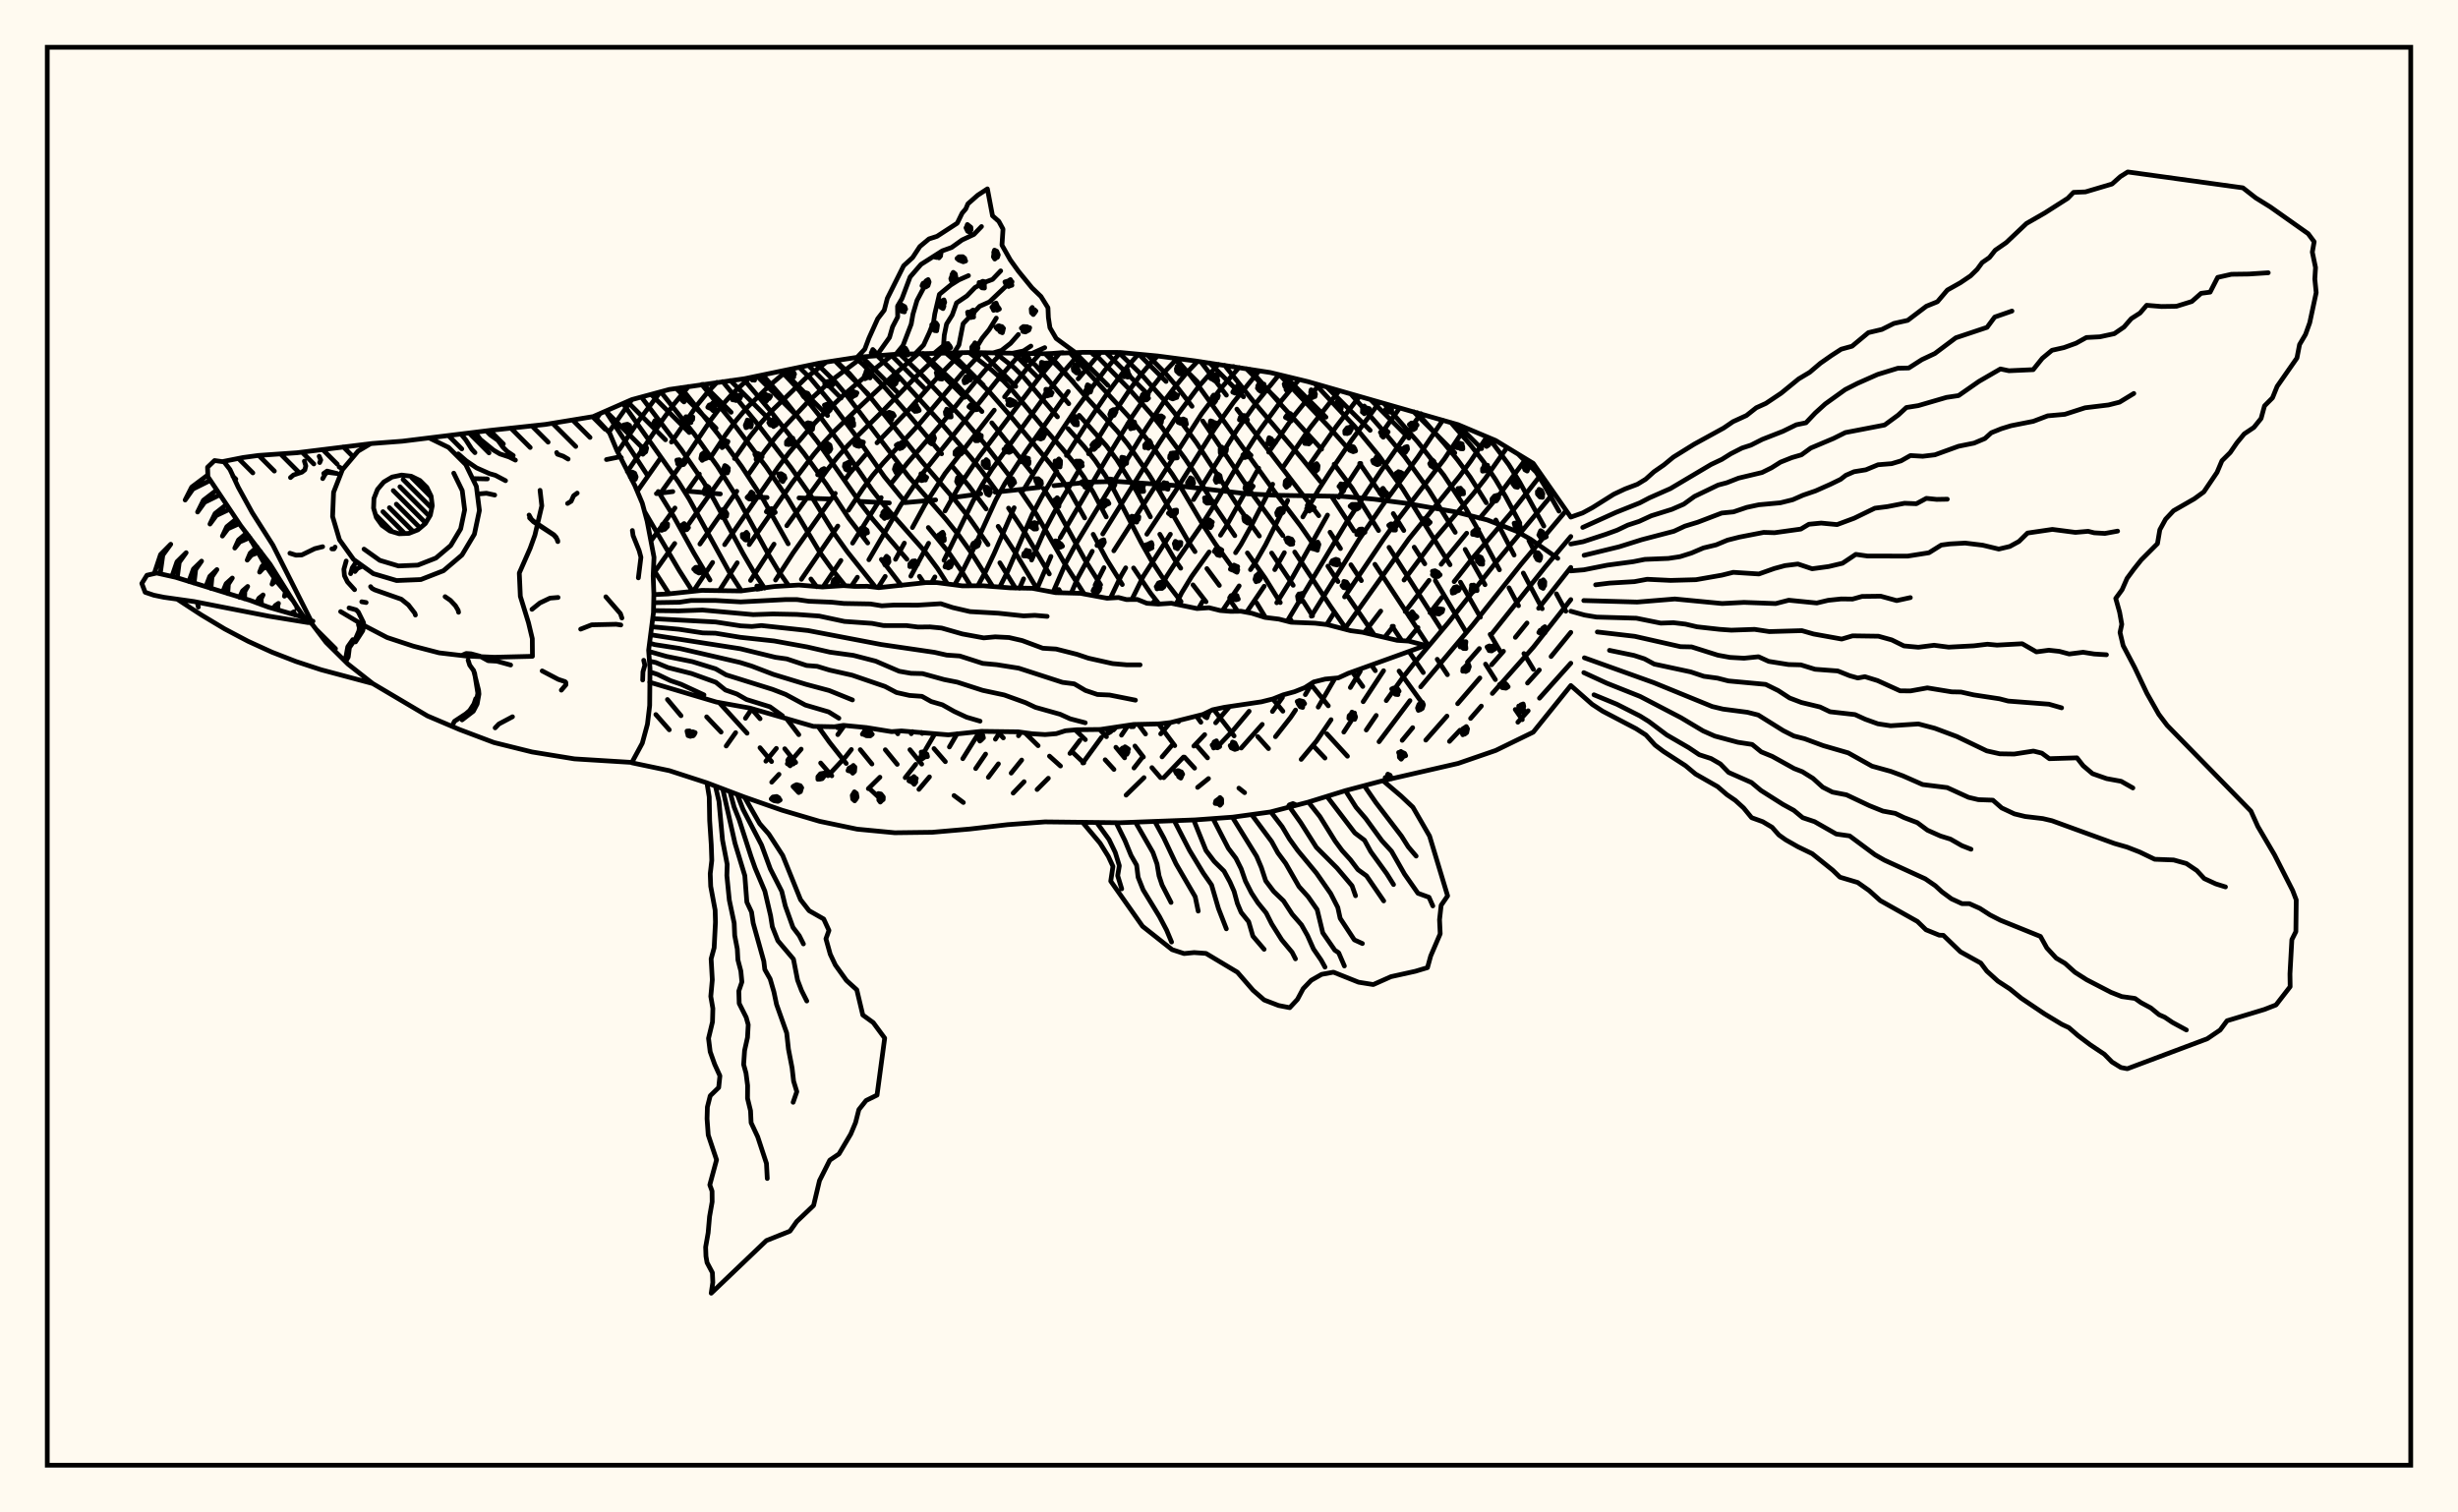 <svg xmlns="http://www.w3.org/2000/svg" width="520" height="320"><rect x="0" y="0" width="520" height="320" fill="floralwhite"/><rect x="10" y="10" width="500" height="300" stroke="black" stroke-width="1" fill="none"/><path stroke="black" stroke-width="1" fill="none" stroke-linecap="round" stroke-linejoin="round" d="
M 125.69 88.05 133.66 84.55 141.6 82.4 157.49 80.13 173.39 76.82 181.33 75.6 189.28 74.97 205.17 74.58 221.06 74.84 229.01 74.55 236.95 74.57 244.9 75.32 252.85 76.36 268.74 78.82 276.68 80.74 308.47 89.85 316.42 93.2 324.36 98.03 332.31 109.41 
M 332.31 145.04 324.36 154.91 316.42 158.78 308.47 161.52 292.58 165.17 284.63 167.28 276.68 169.74 268.74 171.8 260.79 172.89 252.85 173.47 236.95 174.07 221.06 173.89 213.12 174.48 205.17 175.4 197.22 176.09 189.28 176.19 181.33 175.43 173.39 173.77 165.44 171.42 157.49 168.64 149.55 165.63 141.6 163.05 133.68 161.39 
M 329.56 118.13 323.81 114.1 320.85 112.41 314.62 110 307.93 108.31 297.5 106.49 290.67 105.61 284.01 105.02 270.24 104.8 263.85 104.48 248.43 102.7 236.3 101.86 230.51 102 222.98 102.75 
M 219.85 103.13 210.53 104.14 
M 207.48 104.47 201.18 105.33 
M 197.94 105.77 191.39 106.35 
M 188.14 106.41 181.86 106.09 
M 175.63 105.58 169.03 105.35 
M 162.28 105.27 158.95 105.15 
M 152.39 104.51 145.77 103.95 
M 142.34 104.01 138.86 104.44 
M 138.75 151.18 141.59 154.41 
M 141.2 148 144.07 151.43 
M 149.49 151.67 152.55 154.89 
M 152.12 148.62 158.05 155.13 
M 160.78 158.2 163.23 161.13 
M 167.77 166.41 168.98 167.69 
M 138.24 120.48 141.56 125.64 
M 158.91 149.9 160.8 152.07 
M 166.02 158.42 168.33 161.33 
M 136.36 108.23 143.67 120.66 146.49 125.08 
M 166.36 152 168.99 155.44 
M 173.61 161.43 175.97 164.14 
M 128.12 86.98 136.99 100.6 
M 139.25 103.99 142.55 109.33 146.78 116.99 150.2 122.72 
M 173.11 153.74 175.49 157.06 179.02 161.53 
M 183.96 166.87 186.45 169.2 
M 131.79 85.37 143.58 102.04 145.8 105.6 154.24 120.96 156.86 125.02 
M 181.99 158.61 184.46 161.65 
M 135.68 84 144.14 95.14 148.88 102.04 151.04 105.7 157.22 117.17 159.43 120.96 161.74 124.44 
M 187.29 158.63 189.81 161.72 
M 139.79 82.89 146.86 91.81 151.75 98.63 156.23 105.73 162.45 117.1 164.71 120.86 166.85 123.91 
M 189.55 154.73 189.94 155.26 
M 192.5 158.62 194.99 161.67 
M 201.83 168.32 203.8 169.79 
M 144.07 82.02 151.98 91.95 156.9 98.71 161.46 105.67 166.74 115.06 
M 171.55 122.5 172.78 124.14 
M 194.91 154.96 195.08 155.18 
M 197.59 158.38 199.99 161.15 
M 148.46 81.35 154.67 88.96 162.08 98.77 166.75 105.62 173.41 116.82 176.04 120.48 178.8 123.92 
M 152.89 80.74 159.98 89.36 167.31 98.9 172.08 105.7 176.62 113.06 179.22 116.7 185.24 124.25 
M 157.27 80.16 162.87 86.8 170.13 95.98 174.88 102.54 179.52 109.61 183.57 114.88 
M 186.46 118.36 190.68 123.86 
M 211.08 154.86 212.26 156.12 
M 161.35 79.32 165.81 84.44 172.88 93.36 182.05 106.51 184.65 109.89 191.87 118.33 
M 194.51 121.93 195.44 123.3 
M 216.83 155.04 219.62 157.77 
M 222.02 159.98 224.35 162.07 
M 165.26 78.51 168.73 82.19 173.33 87.94 177.89 94.07 184.47 103.63 186.98 106.85 195.63 116.63 198.33 120.26 200.4 123.49 
M 227.08 159.31 229.29 161.4 
M 169.09 77.71 171.54 80.13 176.2 85.73 180.72 91.76 187.07 100.82 190.78 105.37 
M 196.39 111.61 200.65 116.82 203.26 120.6 205.3 123.89 
M 227.47 154.42 229.61 156.49 
M 233.8 160.75 235.66 162.79 
M 172.79 76.94 176.76 80.84 179.11 83.62 192.2 100.81 200.06 109.8 202.86 113.28 205.55 117.04 210.02 124.09 
M 232.64 154.34 234.08 155.87 
M 236.07 158.11 237.92 160.34 
M 176.76 76.3 179.67 79.01 184.36 84.34 195.13 97.78 202.4 106.25 205.07 109.6 209.02 115.23 
M 211.52 119.07 214.83 124.43 
M 240.1 157.84 241.89 160.17 
M 243.69 162.41 245.52 164.54 
M 180.91 75.66 182.66 77.19 187.29 82.1 191.82 87.24 199.2 96.02 
M 201.4 98.59 204.9 102.73 208.63 107.69 
M 211.16 111.36 214.85 117.02 219.42 124.63 
M 240.82 153.25 242.34 155.3 
M 185.6 75.26 190.24 79.79 198.99 89.39 205.31 96.7 207.51 99.4 210.95 104.06 
M 213.36 107.5 216.96 112.91 221.99 121.44 
M 224 124.72 224.42 125.38 
M 245.1 153.16 248.53 157.76 
M 250.58 160.19 252.72 162.52 
M 190.39 74.93 195.31 79.67 203.92 88.82 208.09 93.64 213.47 100.59 
M 215.8 103.75 219.29 108.86 225.12 119.04 229.38 125.69 
M 249.16 152.49 249.32 152.71 
M 253.28 157.87 255.46 160.35 
M 262.09 166.75 263.3 167.71 
M 195.27 74.76 202.37 81.41 207.74 87.07 
M 209.82 89.46 218.43 100.18 
M 220.73 103.33 223.95 108.34 229.56 118.51 232.84 123.73 
M 253.12 151.53 254.05 152.81 
M 200.07 74.65 207.2 80.84 209.39 83.01 213.55 87.76 222.23 98.18 224.53 101.26 226.66 104.53 229.47 109.59 
M 231.27 113.05 234.1 118.33 237.43 123.68 
M 256.85 150.22 261.08 155.7 
M 205.01 74.58 209.8 78.3 212.01 80.3 214.11 82.52 220.21 89.81 224.74 94.94 227.06 97.76 229.26 100.87 231.28 104.17 234.03 109.37 
M 239.81 120.17 243.42 125.53 245.21 127.8 
M 266.09 155.86 268.36 158.39 
M 210.61 74.69 214.53 77.78 216.6 79.84 223.71 88.2 
M 225.96 90.69 229.43 94.57 231.69 97.43 233.83 100.61 235.83 103.99 241.45 114.85 243.51 118.49 245.8 121.99 249.85 127.27 
M 216.23 74.78 219.08 77.3 226.1 85.42 
M 228.3 87.87 234.02 94.27 236.24 97.23 240.44 103.92 243.37 109.36 
M 245.36 113.04 248.56 118.47 249.79 120.22 
M 252.38 123.74 255.14 127.32 
M 269.27 147.89 271.4 150.47 
M 278.13 158.1 280.3 160.39 
M 221.54 74.83 223.57 76.88 229.62 83.85 236.34 91.19 238.61 94.01 243.08 100.42 245.24 103.88 251.59 114.89 252.81 116.71 
M 255.32 120.3 257.96 123.86 
M 260.54 127.45 261.84 129.33 
M 280.71 155.26 285.06 160 
M 226.36 74.65 238.73 88.07 243.33 93.8 248 100.34 250.24 103.84 254.63 111.28 257.08 115.03 260.99 120.45 
M 265.84 127.55 267.72 130.64 
M 277.27 144.7 281.01 149.33 
M 231.3 74.55 239.03 82.48 243.53 87.6 245.87 90.53 250.63 96.95 252.92 100.37 257.42 107.7 261.23 113.33 
M 263.89 116.99 267.62 122.28 270.85 127.49 
M 272.89 130.88 273.37 131.66 
M 236.66 74.57 241.68 79.46 246.13 84.49 248.47 87.37 253.14 93.71 262.41 107.88 266.42 113.41 
M 269.02 117.01 273.58 123.84 
M 275.65 127.13 277.67 130.3 
M 286.08 142.15 288.3 145.24 
M 242.75 75.12 246.59 79.02 248.81 81.61 252.18 85.97 
M 254.45 89.07 264.77 104.3 271.39 113.31 
M 273.9 116.8 281.4 128.18 284.93 133.25 
M 290.11 140.7 290.95 141.9 
M 248.68 75.82 251.49 79 253.64 81.78 269.77 104.21 275.12 111.25 278.71 116.42 
M 280.92 119.78 283.06 123.05 
M 285.19 126.23 290.71 134.3 
M 295.98 141.98 300.54 148.29 
M 254.03 76.53 259.45 83.61 
M 261.66 86.56 278.99 109.11 
M 281.37 112.6 283.59 116.06 
M 285.79 119.49 288 122.85 
M 294.52 132.51 296.55 135.55 
M 298.07 137.83 301.1 142.3 
M 259.07 77.28 265.37 85.19 275.35 96.93 279.31 101.85 
M 281.86 105.27 286.46 112.33 
M 290.87 119.39 301.89 136.16 
M 304.05 139.49 306.21 142.75 
M 264.41 78.12 270.44 85.01 279.59 95.04 
M 282.25 98.21 286.05 103.27 291.64 112.25 
M 293.85 115.81 304.94 133.18 
M 270.69 79.29 281.1 90.29 285.09 94.8 
M 287.65 98.04 292.47 105.05 
M 294.75 108.66 296.98 112.24 
M 299.18 115.77 301.42 119.29 
M 303.66 122.85 310.11 133.65 
M 314.27 140.51 316.35 143.79 
M 320.56 150.11 322.05 152.26 
M 278.15 81.16 286.53 90.15 291.69 96.4 296.74 103.42 306.76 119.49 
M 308.96 123.17 313.18 130.59 
M 315.25 134.21 317.31 137.7 
M 285.81 83.4 291.79 90.18 297.16 96.61 302.31 103.73 307.86 112.63 
M 309.96 116.24 314.16 123.71 
M 322.39 138.28 324.4 141.61 
M 292.88 85.46 299.94 93.51 305.44 100.53 310.15 107.68 312.23 111.27 317.21 120.56 
M 319.23 124.37 321.25 128.15 
M 299.78 87.29 305.52 93.82 308.39 97.35 311.02 100.94 314.42 106.37 
M 316.45 110.02 320.32 117.44 
M 322.26 121.24 326.26 128.79 
M 306.95 89.4 311.12 94.19 313.91 97.77 316.37 101.43 318.56 105.13 321.53 110.67 
M 323.45 114.37 325.37 118.11 
M 329.27 125.64 331.26 129.32 
M 314.89 92.55 319.19 98.31 321.5 102.02 326.61 111.3 
M 323.49 97.5 326.66 102.59 329.81 108.15 
M 126.95 87.49 126.16 88.61 
M 133.67 84.55 128.8 91.44 
M 139.69 82.92 135.22 88.88 130.67 95.64 
M 145.65 81.78 142.46 85.65 140.25 88.71 132.71 99.78 
M 151.68 80.9 149.74 82.94 147.51 85.67 142.05 93.53 
M 139.69 97.01 134.81 103.94 
M 158.63 79.89 154.97 83.27 152.64 85.88 150.45 88.74 143.88 98.56 140.03 103.94 
M 166.8 78.19 162.84 81.52 157.97 86.3 155.67 89.03 153.49 92.01 150.25 96.89 
M 147.95 100.29 145.45 103.81 
M 142.79 107.48 137.75 114.4 
M 174.82 76.6 170.45 80 163.35 86.85 161 89.44 158.72 92.27 155.39 97.02 
M 153.11 100.4 145.45 111.22 
M 142.74 114.99 138.2 121.43 
M 182.54 75.5 175.64 80.68 170.95 84.99 166.31 89.92 163.99 92.61 161.71 95.54 158.28 100.44 
M 155.87 103.94 148.07 115.11 
M 188.92 75 183.34 79.41 178.52 83.53 173.79 88.01 171.5 90.42 166.94 95.79 164.64 98.82 153.3 115.23 
M 150.76 119 146.7 125.06 
M 194.28 74.79 188.62 79.76 181.37 86.53 176.61 91.12 174.35 93.55 172.15 96.15 167.58 102.16 158.5 115.22 
M 155.96 119.07 152.21 124.93 
M 199.07 74.66 193.75 79.74 186.59 87.12 179.33 94.29 177.11 96.78 174.99 99.44 166.45 111.23 
M 163.75 115.13 158.78 122.81 
M 203.49 74.6 198.68 79.46 191.76 87.24 185.53 93.69 
M 183.11 96.22 179.79 100.08 178.77 101.47 
M 176.7 104.38 167.79 116.97 164.07 122.72 
M 207.67 74.63 203.5 79.01 194.43 89.76 186.85 97.94 184.56 100.65 182.51 103.44 179.5 107.96 
M 177.24 111.3 169.54 122.57 
M 211.84 74.71 208.29 78.47 206.18 80.96 199.44 89.34 191.98 97.96 188.48 102.34 
M 186.42 105.29 180.37 114.91 
M 177.9 118.58 174.11 124.19 
M 159.07 149.95 157.7 151.97 
M 155.63 155.01 153.63 157.84 
M 215.93 74.78 211 80.41 194.76 100.67 190.52 106.91 183.81 118.43 
M 181.38 122.13 180.11 124.02 
M 219.96 74.83 217.66 77.44 212.52 83.96 
M 210.34 86.78 199.93 100.18 195.7 106.73 193.03 111.62 
M 191.32 114.91 189.45 118.34 
M 187.27 121.95 185.75 124.31 
M 164.24 158.34 162.02 161.05 
M 224.17 74.73 220.12 79.52 207.23 96.5 202.85 102.93 199.93 108.1 
M 196.45 114.94 192.69 121.9 
M 169.49 158.5 167.08 161.29 
M 164.8 163.83 163.26 165.49 
M 228.57 74.56 224.57 79.16 222.52 81.81 209.88 99.24 207.81 102.51 205.86 106 199.71 118.55 
M 197.78 122.06 197.08 123.26 
M 178.64 153.49 177.24 155.43 
M 232.84 74.56 228.09 80.15 
M 226 82.84 216.93 95.67 212.61 102.24 210.67 105.78 205.53 117.04 203.73 120.63 201.98 123.7 
M 183.37 153.95 182.44 155.35 
M 180.11 158.58 178.9 160.11 175.17 164.12 
M 237.01 74.58 233.82 78.24 227.58 86.61 219.71 98.42 216.52 103.69 
M 214.55 107.43 210.29 117.17 208.51 120.91 206.88 123.91 
M 240.83 74.94 238.56 77.48 234.24 83.25 230.3 89.02 225.61 96.37 
M 223.58 99.7 220.38 105.11 218.32 108.96 213.15 120.95 211.5 124.2 
M 193.04 154.79 192.78 155.24 
M 186.15 164.44 183.7 166.86 
M 244.89 75.32 243.4 76.84 241.14 79.54 238.97 82.48 234.94 88.53 230.29 96.01 
M 228.36 99.3 222.99 108.45 220.91 112.39 218.24 118.49 
M 216.55 122.47 215.67 124.47 
M 197.74 155.3 195.84 158.53 
M 193.73 161.72 191.5 164.54 
M 249.04 75.86 246.03 79.05 243.81 81.86 239.63 87.97 233.93 97.32 224.29 113.76 
M 222.33 117.73 219.36 124.62 
M 202.49 155.24 200.85 158.04 
M 196.63 164.37 194.4 167.01 
M 253.37 76.44 250.95 78.98 248.76 81.61 246.58 84.47 242.41 90.71 227.6 115.11 225.53 118.97 222.79 125.27 
M 207.26 154.77 203.68 160.52 
M 257.76 77.08 253.59 81.77 249.4 87.37 245.24 93.74 233.29 112.97 
M 231.07 116.64 228.03 122.22 226.66 125.41 
M 211.58 154.87 210.58 156.4 
M 208.51 159.54 206.41 162.61 
M 262.13 77.75 258.31 82.15 254.22 87.53 235.63 116.54 
M 233.55 120.11 231.68 123.79 
M 215.97 154.92 215.46 155.67 
M 211.22 161.61 209.08 164.46 
M 266.39 78.44 260.97 85.1 256.95 90.74 248.71 103.84 242.62 113.03 
M 238.15 120.14 237.14 121.88 234.92 126.53 
M 216.14 160.81 213.92 163.57 
M 270.59 79.27 265.81 85.18 261.67 90.98 252.5 105.7 
M 247.6 113.03 241.85 121.97 239.45 126.84 
M 216.65 165.39 214.34 167.8 
M 274.83 80.29 270.91 84.99 266.52 91 262.45 97.34 256.38 107.65 254.07 111.26 249.07 118.47 246.79 121.98 245.84 123.76 
M 244.07 127.33 243.88 127.73 
M 228.44 156.65 226.35 159.41 
M 221.78 164.66 219.4 167.04 
M 279.07 81.43 273.97 87.7 268.39 95.67 
M 266.28 99.05 259.35 111.45 258.2 113.24 
M 255.8 116.79 252.09 121.98 249.96 125.48 248.8 127.86 
M 233.02 156.01 229.07 161.43 
M 283.32 82.67 277.16 90.49 271.42 98.87 
M 269.24 102.45 264.54 111.58 262.54 115.19 261.39 116.94 
M 254.37 127.31 253.55 128.73 
M 238.68 153.44 237.26 155.54 
M 287.57 83.92 282.7 90.23 276.91 98.53 
M 272.41 105.9 267.75 115.24 265.71 118.81 264.54 120.52 
M 262.15 123.96 258.61 129.21 
M 291.79 85.15 285.89 93.19 281.31 99.95 278.92 103.65 275.62 109.37 
M 271.71 116.93 269.68 120.52 
M 267.45 124.03 263.71 129.54 
M 247.57 152.88 245.55 155.27 
M 241.71 160.17 239.9 162.49 
M 296.1 86.32 292.26 91.7 
M 287.88 98.05 283.2 105.2 
M 280.84 108.98 273.47 122.11 270.1 127.53 
M 247.87 157.76 245.84 160.14 
M 242.02 164.53 238.23 168.23 
M 300.58 87.51 292.05 99.76 284.83 110.57 272.31 131.44 
M 260.13 149.49 257.18 152.93 
M 254.86 155.43 252.56 157.85 
M 250.37 160.18 246.19 164.54 
M 305.23 88.89 299.91 96.77 292.52 106.84 287.52 114.12 277.42 130.37 
M 264.26 150.49 260.97 154.42 257.51 158.05 
M 309.98 90.48 305.54 97.15 295.3 110.46 292.71 114.05 284.45 126.29 
M 282.18 129.74 280.66 132.14 
M 271.31 147.56 269.19 150.53 
M 267.03 153.26 262.59 158.27 
M 255.66 164.73 253.36 166.59 
M 314.57 92.42 311.14 97.55 308.76 100.78 298.05 114.02 284.75 132.67 
M 277.63 144.47 276.15 146.97 
M 274.08 150.23 273.04 151.78 269.83 155.87 
M 318.83 94.67 314.23 101.22 311.72 104.41 303.46 114.11 297.03 122.73 
M 292.1 129.29 288.62 133.85 
M 282.43 143.49 278.87 149.61 
M 322.82 97.1 316.99 104.94 313.03 109.65 
M 310.28 112.81 304.88 119.39 
M 302.32 122.79 297.27 129.39 
M 294.78 132.51 292.97 134.79 
M 287.77 142.03 285.67 145.46 
M 281.59 152.27 278.49 156.81 275.27 160.67 
M 326.02 100.41 319.53 108.68 311.51 118.11 307.63 123.06 
M 305.06 126.38 302.51 129.64 
M 299.98 132.78 297.64 135.62 
M 292.7 141.91 288.39 148.46 
M 286.34 151.75 284.29 154.89 
M 328.7 104.25 316.7 118.71 306.47 131.65 298.95 140.6 296.6 143.57 293.27 148.23 
M 291.14 151.37 289.04 154.45 
M 331.33 108.01 321.77 119.39 311.64 132.14 300.55 145.32 
M 298.28 148.23 291.74 156.93 
M 332.31 113.51 326.82 120.04 315.49 134.24 
M 312.96 137.22 310.44 140.11 
M 298.86 153.96 296.64 156.64 
M 332.31 120.06 325.5 128.7 
M 323.04 131.81 320.58 134.85 
M 318.07 137.79 315.55 140.65 
M 313.07 143.44 308.37 148.89 
M 306.11 151.51 301.63 156.59 
M 332.31 126.86 324.39 136.93 315.71 146.72 
M 313.38 149.39 311.11 152 
M 308.87 154.49 306.64 156.86 
M 332.31 133.79 328.14 138.9 
M 325.65 141.75 323.15 144.52 
M 332.31 140.32 325.68 147.72 
M 323.29 150.38 321.11 152.8 
M 181.33 75.6 182.95 73.88 183.84 71.51 185.68 67.44 187.06 65.64 187.72 63.12 191.17 56.23 193.07 54.49 194.6 52.16 196.53 50.55 198.23 50 202.51 47.22 203.54 45.1 204.31 44.2 204.77 43.12 206.84 41.3 208.89 39.96 209.97 45.65 211.3 46.83 212.19 48.46 211.97 51.87 213.73 54.99 215.44 57.37 218.32 60.9 220.22 62.73 221.7 65.11 221.79 67.18 222.12 69.35 223.44 71.61 227.51 74.6 
M 229.01 74.55 229.01 74.55 
M 185.42 75.28 188.18 71.4 188.82 69.16 189.91 67.06 189.88 64.77 190.82 63.17 192.54 58.6 194.84 55.94 199.35 53.07 201.32 52.36 203.53 50.77 206.03 49.6 207.64 47.93 
M 189.52 74.97 191.03 73.11 192.77 68.58 193.14 66.47 194 63.56 195.43 60.87 
M 193.62 74.82 195.39 73 196.6 70.39 197.5 68.14 197.75 66.44 198.73 62.28 201.11 60.32 202.85 59.22 204.88 58.32 
M 197.72 74.68 199.61 73.1 199.76 70.94 200.25 68.56 201.45 66.64 202.36 64.09 204.55 62.61 206.28 60.82 208.35 59.72 209.97 59.12 211.7 57.31 
M 201.83 74.62 202.86 73 203.75 68.48 207.25 64.8 209.31 63.88 213.96 59.47 
M 205.93 74.59 207.8 71.53 209.25 69.76 210.77 67.3 
M 210.04 74.68 211.86 74.15 213.78 72.65 215.44 70.77 
M 214.14 74.75 216.5 74.26 218.09 73.22 
M 218.25 74.81 221.02 73.55 
M 222.35 74.8 224.86 74.6 
M 226.46 74.64 226.46 74.64 
M 138.33 125.8 141.25 125.67 148.49 124.91 156.7 125.03 163.86 124.09 169 123.78 173.96 124.19 178.47 123.9 180.82 124.07 183.47 124.04 185.9 124.33 195.9 123.26 198.17 123.26 203.56 123.95 208.02 123.94 213.74 124.38 218.41 124.47 223.33 125.39 228.58 125.53 234.2 126.57 236.63 126.42 238.29 126.85 240.61 126.83 242.62 127.64 245.04 127.81 247.79 127.63 253.23 128.75 255.77 128.58 258.14 129.17 260.35 129.35 262.52 129.32 264.79 129.74 267.61 130.63 270.56 130.99 273.12 131.65 278.19 131.85 280.77 132.15 285.73 133.44 288.25 133.77 295.58 135.48 298.01 135.64 301.6 136.56 285.23 142.46 283.14 143.42 280.35 143.68 277.91 144.29 276.05 145.48 273.87 146.35 271.47 147.01 269.29 147.88 266.85 148.49 259.02 149.65 256.54 150.17 254.52 151.15 247.66 152.87 245.21 153.16 239.83 153.28 232.77 154.34 227.73 154.4 225.39 154.61 223.45 155.23 221.09 155.42 218.37 155.25 215.4 154.84 207.59 154.74 200.62 155.48 190.71 154.65 188.62 154.8 183.3 153.94 178.44 153.47 176.55 153.77 172.07 153.68 158.64 149.81 151.56 148.54 137.43 144.34 
M 138.29 127.51 143.75 127.42 146.18 127.05 151.24 127.04 156.69 127.35 166.24 126.85 168.66 126.86 171.11 127.21 175.96 127.41 178.54 127.68 184.13 127.78 186.55 128.17 189.16 128.01 194.16 128.03 199.03 127.73 201.56 128.55 205.22 129.4 211.21 129.74 216.56 130.31 218.92 130.19 221.53 130.41 
M 138.25 129.19 143.57 129.25 148.62 129.07 159.34 130.04 163.51 129.9 168.55 130 173.3 130.34 178.65 131.48 184.48 131.89 186.9 132.35 191.78 132.36 194.22 132.67 196.73 132.64 199.2 132.88 203.59 134.13 208.11 134.96 210.55 134.74 213.48 134.89 216.25 135.53 220.61 137.15 223.41 137.32 227.84 138.44 230.23 139.25 235.38 140.4 238.43 140.67 241.19 140.67 
M 138.09 130.89 151.4 131.6 156.72 132.42 159.05 132.55 161.08 132.35 170.95 133.41 186.39 136.36 197.71 138.02 200.28 138.6 203.03 138.79 207.91 140.36 210.86 140.63 215.51 141.37 224.77 144.37 227.27 144.69 229.63 146.08 232.17 146.94 234.73 147.05 240.21 148.14 
M 137.87 132.61 143.65 133.14 148.68 133.91 151.34 133.97 156.63 134.84 163.77 135.61 170.77 136.88 175.57 137.98 180.53 138.66 185.25 139.88 190.23 142.02 192.74 142.46 195.17 142.52 199.74 143.78 202.52 144.33 207.88 146.06 212.45 147.04 216.97 148.67 219.04 149.65 224.27 151.12 226.39 152.08 229.59 152.92 
M 137.66 134.3 156.63 137.26 164.03 139.07 166.45 139.41 170.63 140.8 172.89 140.98 175.47 141.77 180.26 142.85 187.21 145.23 189.66 146.52 192.41 147.14 195.04 147.33 197 148.43 199.37 149.12 201.84 150.51 204.48 151.74 207.34 152.58 
M 137.42 136.07 138.5 136.38 143.79 137.2 156.55 140.16 159 140.92 163.63 142.69 170.56 144.8 175.42 146.1 180.34 148.09 
M 137.24 137.81 141 138.88 146.48 139.99 151.4 141.51 153.6 142.78 163.43 145.85 166.21 146.92 170.37 149.17 175.3 150.62 177.47 151.96 
M 137.39 139.88 138.73 140.17 141.3 141.24 146.29 142.5 151.45 144.36 153.47 145.99 155.9 146.84 157.93 148 162.89 149.54 165.54 151.45 
M 137.49 142.15 139.11 142.69 141.85 144.01 144.07 144.77 148.93 147.02 
M 157.49 168.64 160.72 174.27 162.65 176.47 165.58 180.99 169.36 190.35 171.17 192.68 174.26 194.44 175.37 196.86 174.73 198.63 175.64 201.89 176.72 204.17 179.07 207.44 181.26 209.42 182.53 214.75 184.74 216.36 187.16 219.64 185.54 231.7 183.23 232.84 181.7 234.76 181 237.51 179.98 239.94 177.49 244.15 175.55 245.46 173.37 249.79 172.12 255.05 168.56 258.44 167.12 260.48 162.14 262.47 150.46 273.61 150.8 271.33 150.71 269.27 149.58 267.14 149.35 265.8 149.28 263.85 149.81 260.84 150.11 257.4 150.66 254.28 150.64 252.01 150.16 250.69 151.59 245.4 149.83 240.14 149.58 236.7 149.65 234.22 150.25 231.84 152.04 230.1 152.3 227.62 151.19 225.18 150.24 222.52 149.89 219.69 150.73 216.21 150.81 213.38 150.37 210.82 150.69 207.3 150.44 202.88 151.08 200.53 151.36 195.09 151.29 192.57 150.35 187.52 150.25 184.87 150.58 182.04 150.47 178.74 150.13 173.62 150.04 168.62 149.55 165.63 
M 155.96 168.06 157.19 171.25 161.11 178.79 162.96 183.83 165.38 188.58 166.13 191.68 167.76 196.22 169.09 197.97 169.97 199.71 
M 154.42 167.47 155.3 170.74 156.36 173.4 158.88 181.21 159.75 183.67 161.81 188.55 163.02 193.74 163.39 196.07 164.56 199.03 167.86 202.93 168.73 207.38 169.57 209.58 170.68 211.79 
M 152.89 166.89 155.49 178.42 157.57 185.27 158 190.87 158.99 192.97 159.34 195.32 161.59 203.38 161.8 205.13 162.93 207.13 163.72 209.85 164.28 212.51 166.43 218.56 166.8 221.96 167.57 225.95 167.89 228.75 168.57 230.97 167.79 233.22 
M 151.35 166.31 152.1 169.54 152.85 177.75 153.84 182.89 153.77 185.25 154.29 190.45 155.32 195.32 155.43 197.92 155.98 200.79 156.11 203.09 156.73 205.45 156.95 207.76 156.3 209.67 156.38 212.31 157.86 215.25 158.29 216.8 158.14 219.5 157.52 222.27 157.32 225.23 157.82 227.04 158.16 229.67 158.14 232.38 158.78 235.01 158.9 237.55 160.29 240.51 162.15 246.16 162.32 249.34 
M 292.58 165.17 296.4 168.42 298.9 170.78 302.43 176.89 306.25 189.54 304.88 191.54 304.54 194.58 304.68 197.57 302.67 202.26 301.99 204.73 299.42 205.5 294.27 206.64 290.52 208.31 287.4 207.81 282.1 205.69 279.6 206.15 277.39 207.41 275.69 209.18 274.48 211.45 272.85 213.2 270.49 212.74 267.44 211.57 265.09 209.52 261.78 205.7 255.13 201.72 252.63 201.54 250.5 201.75 247.96 200.92 241.71 195.98 234.98 186.43 235.45 183.31 234.47 181.19 232.73 178.4 229.01 173.97 
M 288.61 166.23 291.07 169.8 296.49 176.9 297.93 179.18 299.59 181.13 
M 284.64 167.28 286.88 170.8 288.92 173.17 292.32 177.84 294.38 180.1 297.13 184.93 299.97 188.99 302.31 189.84 303.12 191.67 
M 280.72 168.49 286.62 176.23 288.67 177.78 289.99 180.19 293.37 184.85 294.81 187.15 
M 276.8 169.7 279.21 172.74 282.45 177.95 283.94 179.97 285.69 181.9 287.27 183.99 289.09 185.31 292.73 190.61 
M 272.82 170.74 275.16 174.03 278.48 179.27 282.85 183.65 286.03 187.41 286.77 189.52 
M 268.85 171.78 271.25 174.91 272.79 177.51 274.53 179.93 278.5 184.73 281.51 189.05 283.02 192 283.52 194.3 286.51 198.85 288.22 199.63 
M 264.79 172.35 269.02 178.05 270.34 180.45 271.99 182.67 274.8 187.57 276.73 189.71 278.65 192.45 279.84 197.36 282.38 201.03 283.2 201.58 284.41 204.38 
M 260.72 172.9 265.84 181.18 266.83 183.51 267.77 186.37 269.46 188.61 271.54 190.61 273.37 193.42 275.33 195.67 276.61 197.94 277.87 200.78 279.5 203.15 280.31 204.62 
M 256.62 173.2 259.86 179.48 261.46 181.59 262.58 183.83 263.47 186.4 264.75 188.92 266.11 191 267.87 193.17 269.04 195.49 271.16 198.85 273.35 201.48 274.06 202.87 
M 252.53 173.49 255.13 179.94 256.88 182.26 258.95 184.31 260.2 186.6 261.08 188.6 261.77 191.14 262.57 193.04 264.16 195.01 265.05 198.06 267.43 200.85 
M 248.43 173.66 251.65 179.92 254.57 184.74 256.31 187.23 257.77 192.22 259.44 196.52 
M 244.32 173.82 246.22 177.32 248.79 182.76 252.85 189.73 253.49 192.77 
M 240.22 173.96 243.9 180.36 244.77 182.78 245.2 185.31 245.84 187.24 247.74 190.94 
M 236.12 174.06 237.99 177.85 239.28 180.99 240.46 183.06 240.77 185.6 241.83 188.27 245.29 193.93 246.79 196.78 247.85 199.31 
M 232.01 174.01 234.62 177.62 235.94 180.36 236.8 183.17 236.45 185.27 237.3 188.06 
M 332.31 109.41 334.81 108.53 336.88 107.41 341.4 104.57 343.78 103.45 346.38 102.47 348.14 101.4 349.9 99.82 352.01 98.36 354 96.72 358.4 93.99 364.65 90.56 366.63 89.21 369.47 87.91 371.55 86.27 373.58 85.35 376.81 83.19 380.51 80.17 382.85 78.77 385.1 76.86 387.46 75.21 389.52 73.88 391.81 73.25 395.26 70.38 398.13 69.7 400.67 68.43 403.58 67.78 407.53 64.79 409.87 63.84 411.97 61.37 414.71 59.83 416.86 58.38 418.28 56.99 419.33 55.56 420.88 54.48 422.1 52.94 424.43 51.33 428.71 47.28 432.58 45.06 437.44 41.96 438.66 40.7 441.18 40.6 446.81 38.93 448.57 37.36 450.14 36.38 474.49 39.74 477.21 41.87 480.29 43.78 488.3 49.44 489.57 51.15 489.18 53.34 489.86 56.6 489.71 59.04 490 61.91 488.63 68.29 487.74 70.76 486.48 72.9 485.93 75.74 481.74 81.75 480.76 84.17 479.07 85.87 478.34 88.54 476.82 90.43 474.78 91.8 473.21 93.71 471.8 95.76 470.06 97.49 469.03 99.93 466.23 104.07 464.23 105.53 459.82 108.06 458.14 109.85 456.92 112.08 456.42 115.02 452.98 118.47 451.45 120.39 449.99 122.37 448.94 124.76 447.59 126.61 448.41 129.53 448.87 132.09 448.5 133.82 449.16 136.59 451.6 141.23 454.19 146.7 456.7 151.13 458.46 153.46 476.19 171.61 477.66 174.87 481.18 180.86 485.02 188.41 485.78 190.4 485.7 197.11 484.85 198.81 484.45 206.04 484.49 208.76 481.5 212.62 479.03 213.58 471.14 215.97 469.68 217.93 466.95 219.78 450.04 226.12 448.69 225.86 446.78 224.68 445.18 223.05 442.21 221.06 439.64 219.13 437.67 217.42 436.2 216.73 432.49 214.49 427.59 211.19 425.2 209.24 422.67 207.59 420.32 205.46 419.04 203.76 414.73 201.37 411.12 197.89 410.25 197.86 407.45 196.72 405.64 194.96 397.78 190.54 395.42 188.42 393 186.71 389.25 185.59 387.71 184.1 383.38 180.62 380.33 179.14 377.76 177.68 376.33 176.66 374.89 175.03 372.91 173.85 370.56 173 368.87 170.94 367.11 169.34 365.34 168.13 363.38 166.44 358.7 163.77 356.59 162.01 351.89 158.97 350.13 157.64 348.22 155.52 346.13 154.18 339.03 150.46 336.83 149.02 332.31 145.04 
M 334.83 111.59 341.84 108.42 346.92 106.39 348.95 105.33 353.39 103.37 361.99 98.27 364.27 97.19 366.15 96.01 368.54 94.79 370.42 94.18 372.85 92.95 377.17 91.26 380.02 89.87 382.06 89.45 384.01 87.39 386.14 85.46 390.36 82.43 392.96 81.11 397.23 79.22 401.5 77.91 403.81 77.86 406.58 76.09 409.32 74.8 413.76 71.47 420.37 69.26 421.99 67.08 425.64 65.81 
M 332.31 115.1 334.93 114.61 339.72 113.04 342.12 112.17 344.36 111.1 346.77 110.31 349.33 109.13 353.68 107.77 356.21 106.67 358.48 105.03 363.49 102.62 365.3 102.14 367.8 101.16 372.77 99.97 374.79 98.97 376.67 97.78 379.08 96.82 381.1 96.23 383.07 94.8 387.88 92.77 390.39 91.52 398.7 89.92 401.58 87.81 403.3 86.22 405.82 85.82 411.79 84.08 414.34 83.7 418.66 80.69 423.2 78.06 425 78.44 430.13 78.21 432.06 75.81 434.11 74.11 436.65 73.54 439.2 72.62 441.38 71.41 444.25 71.26 447.29 70.6 449.33 69.2 450.88 67.42 452.73 66.23 454.14 64.59 457.27 64.85 460.44 64.8 463.69 63.79 465.65 62.06 467.56 61.81 469.16 58.69 472.07 58.03 475.77 57.98 479.86 57.71 
M 335.12 117.49 342.52 115.69 347.36 114.17 354.13 112.4 356.44 111.32 359.16 110.49 364.24 108.55 366.73 108.3 369.53 107.35 372.08 106.8 376.65 106.38 379.26 105.73 381.44 104.77 384.09 103.86 387.26 102.45 389.38 101.42 390.49 100.56 392.24 99.8 394.72 99.4 397.31 98.33 400.19 98.1 402.16 97.51 404.16 96.38 406.76 96.54 409.34 96.23 414.33 94.42 417.63 93.75 419.92 92.78 421.27 91.56 423.4 90.7 425.45 90.07 430.15 89.14 433.2 87.98 436.82 87.66 441.1 86.28 446.07 85.68 448.4 85.09 451.42 83.25 
M 332.31 120.79 335.08 120.56 340.05 119.57 345.51 118.84 347.97 118.35 352.95 118.15 355.4 117.78 357.84 117.01 360.37 115.93 363.05 115.28 365.45 114.28 367.97 113.64 373.12 112.64 375.41 112.71 380.97 111.94 382.67 110.92 385.28 110.67 388.64 110.99 392.27 109.64 396.64 107.52 399.28 107.19 402.91 106.48 405.41 106.58 407.53 105.44 409.72 105.66 411.96 105.62 
M 337.56 123.73 340.49 123.37 345.77 123.06 348.46 122.56 353.43 122.8 358.79 122.65 364.28 121.69 366.68 121.09 372.1 121.44 375.34 120.29 377.62 119.67 380.35 119.33 383.36 120.34 386.85 119.87 389.79 119.17 392.6 117.29 395.05 117.64 403.57 117.66 408.08 116.95 410.69 115.32 412.51 115.08 415.74 114.9 419.45 115.35 422.85 116.17 425.17 115.62 427.12 114.56 428.93 112.78 434.19 112.01 439.06 112.64 441.75 112.41 443.04 112.73 445.3 112.86 447.99 112.37 
M 335.05 127.06 346.36 127.38 354.32 126.73 364.33 127.69 368.96 127.45 375.65 127.7 378.42 126.99 384.35 127.58 386.75 127.01 389.52 126.72 391.91 126.75 393.92 126.19 397.87 126.14 401.26 127.07 404.14 126.44 
M 332.31 129.32 335.2 130.13 337.75 130.56 346.19 130.8 351.34 131.84 354.03 131.75 356.57 132.05 359 132.62 363.76 133.15 366.27 133.33 371.19 133.16 374.31 133.63 381.19 133.43 383.67 134.14 389.62 135.21 391.92 134.53 397.4 134.61 400.21 135.39 402.79 136.66 405.84 136.94 409.17 136.52 412.24 136.92 417.58 136.64 420.45 136.3 422.47 136.49 427.81 136.2 430.81 137.92 433.43 137.57 435.65 137.81 437.75 138.37 440.69 138 443.04 138.37 445.63 138.53 
M 337.92 133.71 345.84 134.63 355.53 136.82 357.87 136.87 363.41 138.62 365.98 139.09 368.96 139.26 372.02 138.95 374.18 139.93 378.36 140.6 380.97 140.67 383.98 141.6 388.79 141.96 391.29 142.96 393.03 143.45 394.52 143.17 397.21 144 401.99 146.17 404.19 146.18 407.74 145.54 412.89 146.38 414.86 146.42 417.54 147.02 423.01 147.85 424.85 148.33 433.46 148.99 436.14 149.76 
M 340.49 137.6 345.67 138.67 347.89 139.39 349.95 140.5 357.68 142.16 360.46 143.09 363.35 143.48 365.64 144.07 373.53 144.8 376.19 146.11 378.6 147.68 381.1 148.63 385.03 149.58 387.15 150.59 392.44 151.19 394.58 152.17 397.27 153.14 399.97 153.55 405.85 153.17 409.3 154.08 413.98 155.83 420.31 158.87 423.07 159.49 426.11 159.54 430.18 158.91 431.96 159.35 433.55 160.52 439.39 160.34 440.7 162.01 442.68 163.69 445.67 164.74 448.73 165.3 451.22 166.71 
M 335.18 139.17 349.9 144.45 362.22 149.48 364.52 150.03 369.67 150.7 371.96 151.28 377.25 154.58 379.5 155.72 381.8 156.31 385.72 157.76 391 159.29 396.03 162.1 400 163.2 402.56 164.15 406.74 165.99 411.94 166.64 416.45 168.7 418.53 169.19 421.6 169.3 423.47 170.94 426.16 172.2 428.42 172.75 432.15 173.19 434.11 173.65 447.32 178.46 449.99 179.23 452.66 180.27 455.84 181.8 459.84 181.95 462.54 182.7 464.75 184.19 466.31 185.88 468.76 187.01 470.81 187.65 
M 335.06 142.31 339.93 144.55 346.98 147.35 355.62 151.85 360.29 154.64 362.78 155.74 367.66 157.05 370.68 157.51 372.6 159.08 374.92 160.03 379.55 162.6 381.3 163.28 383.54 164.68 385.59 166.54 387.66 167.59 390.63 168.17 395.48 170.46 398.34 171.61 400.96 172.09 402.83 172.99 405.61 174.05 407.76 175.65 410.49 176.87 412.63 177.54 415.04 178.92 416.98 179.68 
M 337.21 147 342.03 148.99 346.94 151.48 348.82 152.65 352.62 155.5 357.25 158.18 359.49 159.68 361.98 160.49 363.95 161.63 365.7 163.43 370.53 165.56 372.52 167.23 377.19 170.19 379.49 171.45 381.36 173 383.87 173.84 388.47 176.46 391.3 176.86 396.67 180.85 398.66 181.99 407.3 185.94 409.44 187.41 410.8 188.67 412.84 190.17 415.06 191.19 416.62 191.19 418.85 192.19 421.02 193.59 423.21 194.71 431.67 198.13 433.02 200.57 434.99 202.71 436.88 203.83 438.97 205.71 441.44 207.29 446.6 209.96 448.86 210.85 451.68 211.25 452.94 212.14 455.01 213.25 456.76 214.69 457.96 215.22 459.57 216.31 462.54 217.92 
M 47.04 97.67 51.44 96.8 54.7 96.36 62.85 95.79 78.77 93.83 85.12 93.35 103.78 91.05 115.38 89.8 125.69 88.11 128.95 91.59 130.52 95.33 134.3 102.73 135.88 106.47 136.9 110.26 138.36 117.91 138.18 121.84 138.33 125.73 138.24 129.64 137.22 137.57 137.51 141.44 137.44 149.26 136.97 153.22 135.88 157.24 133.68 161.31 121.52 160.56 112.56 159.1 104.49 157.1 97.26 154.37 90.43 151.47 78.85 144.62 73.61 140.5 68.98 135.91 65.46 131.29 
M 61.91 127 58.5 122.99 55.94 119.26 52.55 113.31 
M 114.25 103.74 114.62 107.02 113.16 113.22 112.15 116.02 109.86 121.24 110.08 126.17 111.8 131.74 112.61 135.12 112.64 138.86 104.56 139.06 98.62 138.8 92.92 138.13 87.44 136.71 81.89 134.88 76.78 132.21 72.06 129.4 
M 64.39 130.68 62.78 128.35 57.14 119.39 50.94 111.25 43.98 100.86 43.91 98.86 45.39 97.44 47.4 97.72 48.65 99.33 50.4 103.08 53.36 108.47 57.72 115.32 65.71 131.15 
M 65.22 131.73 56.88 130.37 41.05 127.27 34.67 126.37 32.54 125.93 30.71 125.31 30 123.45 31.08 121.71 33.15 121.24 37.16 122.14 52.91 127.02 56.82 128.47 65.47 130.97 
M 74.81 118.38 71.82 114.21 70.36 109.28 70.57 104.16 72.44 99.37 75.75 95.45 78.41 93.87 
M 90.79 92.66 94.9 94.66 98.53 98.29 100.78 102.91 101.42 108 100.36 113.02 97.73 117.43 93.82 120.75 89.03 122.62 83.91 122.83 78.98 121.37 74.81 118.38 
M 95.99 100.11 97.79 103.8 98.3 107.87 97.46 111.89 95.35 115.42 92.22 118.07 88.39 119.57 84.29 119.74 80.35 118.56 77.01 116.18 
M 80.81 111.15 79.61 109.48 79.03 107.51 79.11 105.46 79.86 103.55 81.19 101.98 82.95 100.93 84.96 100.51 87 100.76 88.84 101.66 90.3 103.11 91.2 104.96 91.45 107 91.03 109.01 89.98 110.77 88.41 112.1 86.5 112.85 84.45 112.93 82.48 112.34 80.81 111.15 
M 79.55 109.02 83.04 112.51 
M 81.01 108.26 85.63 112.88 
M 82.38 107.42 87.44 112.48 
M 83.85 106.67 88.88 111.7 
M 83.2 103.8 90.05 110.65 
M 84.61 102.99 90.88 109.26 
M 85.28 101.45 91.34 107.51 
M 87.12 101.07 91.22 105.17 
M 66.86 133.13 70.97 137.23 
M 53.18 114.52 54.41 115.75 
M 49.26 100.75 49.89 101.37 
M 50.43 96.99 53.49 100.05 
M 54.73 96.36 58.04 99.67 
M 59.36 96.06 63.25 99.96 
M 63.89 95.66 66.39 98.16 
M 68.26 95.11 71.35 98.2 
M 72.63 94.55 74.73 96.66 
M 77.04 94.03 77.45 94.45 
M 94.9 92.19 97.69 94.98 
M 99.29 91.66 103.45 95.82 
M 103.63 91.07 106.49 93.93 
M 108.06 90.57 112.17 94.68 
M 112.51 90.1 115.96 93.55 
M 116.92 89.58 121.8 94.46 
M 121.2 88.93 124.82 92.55 
M 125.37 88.18 128.01 90.81 
M 128.17 126.27 131.25 129.82 131.57 130.76 
M 67.63 97.87 67.86 97.33 67.52 96.54 
M 108.58 96.38 107.28 95.5 106.41 94.63 105.34 93.16 103.74 92.03 102.89 91.17 
M 106.95 101.7 104.79 100.56 103.59 100.22 100.81 98.99 98.63 97.5 96.94 96.03 
M 103.1 101.33 99.98 101.26 
M 120.19 97.13 119.15 96.52 117.93 96.1 117.77 95.75 
M 76.53 127.32 77.46 127.48 
M 76.74 119.77 75.63 120.25 75.09 120.92 
M 68.27 101.26 68.79 100.33 69.26 99.92 71.18 100.17 
M 131.16 96.65 128.3 97.23 
M 68.26 115.67 66.6 116.08 63.83 117.42 62.61 117.46 61.33 117.05 
M 108.03 140.7 105.11 139.89 103.28 139.79 101.53 138.83 99.66 138.33 98.62 138.26 97.75 138.64 
M 104.66 104.74 102.91 104.36 100.98 104.53 
M 122.11 104.33 121.35 104.89 120.83 106.05 120.07 106.52 
M 135.05 122.26 135.59 117.9 135.21 116.49 133.93 113.31 133.78 112.24 
M 114.7 141.95 118.1 143.74 119.55 144.22 119.7 144.39 119.72 144.89 118.75 146.02 
M 95.63 153.67 96.13 152.62 98.55 151.03 99.37 150.32 100.26 148.95 100.65 147.8 
M 97.75 152.31 100.14 150.47 100.94 148.94 101.32 146.85 101.25 146.05 100.2 141.85 
M 73.24 118.7 72.75 120.45 72.87 121.81 73.51 123.11 75.01 124.76 
M 68.49 100.17 69.2 99.67 71.35 100.2 
M 75.55 118.92 75.11 119.28 74.52 120.14 74.17 121.38 
M 112.54 128.92 114.23 127.56 116.36 126.55 118.06 126.41 
M 112.03 109.57 112.86 110.39 117.16 113.2 117.76 113.91 118.01 114.59 
M 100.73 148.63 101.09 146.67 100.41 142.45 100.12 141.77 99.37 140.73 99.03 139.67 
M 100.48 95.77 99.82 95.06 98.55 93.08 97.57 91.89 
M 131.34 132.23 130.35 132.08 125.17 132.2 122.84 133.11 
M 71.75 98.8 72.53 99.26 
M 94.16 126.24 95.31 127.04 96.35 128.16 96.92 129.12 97.01 129.54 
M 61.45 101.04 62.08 100.5 63.87 99.9 64.49 99.4 64.7 98.57 64.39 97.56 
M 87.88 130.13 87.76 129.75 86.4 127.99 84.9 126.78 79.28 124.8 78.69 124.48 78.4 124.12 
M 73.84 128.62 75.36 129.04 75.81 129.51 76.89 131.7 76.98 132.31 76.74 133.44 75.21 135.81 
M 135.96 143.87 136.02 142.14 136.42 140.73 136.18 139.7 
M 111.93 108.97 112.42 109.86 112.92 110.31 117.18 113.15 117.64 113.65 117.99 114.38 
M 74.63 135.33 73.57 136.84 73.21 138.84 72.85 139.75 
M 70.89 115.75 70.66 116.13 70.21 116.13 
M 108.42 151.65 105.54 153.18 104.75 154 
M 109.04 97.35 107.7 96.68 105.76 96.04 104.41 95.24 101.61 92.96 100.54 91.49 
M 75.83 132.14 76.02 132.8 75.93 133.48 75.2 135.16 73.92 137.02 73.67 139.02 73.11 140 
M 65.46 131.29 65.85 131.93 
M 62.81 128.4 62.8 128.69 62.99 128.66 
M 60.65 124.97 60.34 125.43 60.17 126.14 60.6 125.85 61.15 125.78 
M 58.63 121.77 57.87 122.63 57.55 123.6 58.13 123.05 59.25 122.75 
M 56.6 118.65 55.4 119.84 54.92 121.05 55.66 120.26 57.32 119.68 
M 54.39 115.72 52.92 117.04 52.3 118.51 53.18 117.46 55.13 116.69 
M 52.15 112.8 50.45 114.24 49.67 115.96 50.71 114.66 52.88 113.73 
M 49.97 109.82 47.97 111.45 47.05 113.42 48.23 111.86 50.62 110.78 
M 47.91 106.75 45.5 108.65 44.42 110.88 45.76 109.07 48.56 107.75 
M 45.8 103.72 43.03 105.85 41.8 108.33 43.29 106.27 46.48 104.71 
M 43.97 100.49 40.55 103.06 39.17 105.79 40.81 103.47 44.47 101.65 
M 65.39 131.22 66.22 131.42 
M 61.46 129.83 62.17 129.45 62.37 130.11 
M 57.78 128.75 58.25 128.1 58.91 127.66 58.73 128.21 58.86 129.06 
M 54.25 127.54 54.78 126.56 55.66 125.87 55.26 126.67 55.3 127.93 
M 50.67 126.4 51.31 125.02 52.4 124.08 51.79 125.13 51.74 126.7 
M 47.11 125.23 47.84 123.48 49.15 122.3 48.32 123.59 48.18 125.59 
M 43.54 124.12 44.38 121.94 45.89 120.51 44.85 122.05 44.62 124.51 
M 39.95 123.04 40.91 120.4 42.64 118.72 41.39 120.52 41.06 123.38 
M 36.37 121.96 37.44 118.86 39.38 116.94 37.92 118.98 37.49 122.25 
M 32.63 121.36 33.97 117.32 36.12 115.15 34.45 117.44 33.89 121.41 
M 37.46 126.75 42.59 130.1 47.54 133.07 52.49 135.68 57.53 137.98 62.63 139.96 67.92 141.7 78.85 144.62 
M 41.96 128.44 41.78 127.66 
M 131.06 96.47 131.45 96.85 
M 128.14 86.97 136.25 95.09 
M 132.71 84.97 140.78 93.05 
M 137.75 83.44 145.82 91.51 
M 143.05 82.18 151.48 90.6 
M 148.75 81.31 154.67 87.23 
M 154.53 80.52 162.78 88.77 
M 160.15 79.57 168.44 87.86 
M 165.59 78.44 175.07 87.92 
M 171.02 77.31 177.94 84.23 
M 176.61 76.32 183.61 83.32 
M 182.37 75.52 190.07 83.22 
M 188.46 75.04 195.72 82.3 
M 194.77 74.78 204.07 84.07 
M 201.19 74.63 208.03 81.47 
M 207.76 74.63 214.88 81.75 
M 214.45 74.76 219.75 80.05 
M 221.11 74.84 227.07 80.8 
M 227.44 74.61 234.38 81.54 
M 233.97 74.56 242.91 83.5 
M 240.92 74.95 246.68 80.71 
M 248.31 75.77 253.34 80.8 
M 255.92 76.81 263.07 83.96 
M 263.67 78 270.89 85.22 
M 271.81 79.56 280.51 88.26 
M 280.73 81.92 289.86 91.05 
M 290.02 84.63 298.06 92.68 
M 299.05 87.1 307.77 95.82 
M 308.32 89.8 313.44 94.92 
M 321.2 96.11 326.73 101.64 
M 205.65 115.46 205.88 114.96 206.62 114.62 207.14 114.77 206.92 115.27 206.17 115.61 205.65 115.46 
M 206.42 115.74 206.24 115.23 206.53 114.46 207.01 114.21 207.2 114.72 206.9 115.48 206.42 115.74 
M 214.21 101.27 214.47 101.75 214.28 102.55 213.84 102.86 213.58 102.38 213.77 101.58 214.21 101.27 
M 214.65 102.12 214.12 102.24 213.4 101.85 213.2 101.34 213.73 101.22 214.46 101.61 214.65 102.12 
M 217.84 111.38 218.08 110.9 218.84 110.57 219.35 110.74 219.11 111.23 218.36 111.55 217.84 111.38 
M 217.99 110.91 218.53 110.88 219.19 111.37 219.3 111.91 218.75 111.94 218.1 111.44 217.99 110.91 
M 208.65 103.23 209.13 103.49 209.42 104.26 209.24 104.77 208.76 104.51 208.47 103.74 208.65 103.23 
M 209.52 104.24 208.98 104.19 208.41 103.6 208.39 103.06 208.93 103.11 209.49 103.7 209.52 104.24 
M 219.9 102.98 219.47 102.65 219.3 101.84 219.57 101.37 220 101.7 220.17 102.5 219.9 102.98 
M 220.33 102.36 219.79 102.36 219.16 101.83 219.08 101.29 219.63 101.29 220.25 101.82 220.33 102.36 
M 208 97.7 208.53 97.79 209.05 98.43 209.04 98.97 208.5 98.88 207.98 98.24 208 97.7 
M 208.82 98.88 208.43 98.51 208.34 97.69 208.65 97.25 209.05 97.62 209.13 98.43 208.82 98.88 
M 223.6 106.95 223.26 106.53 223.28 105.71 223.65 105.31 223.99 105.73 223.97 106.55 223.6 106.95 
M 223.1 105.78 223.63 105.94 224.07 106.62 224 107.16 223.48 107.01 223.03 106.32 223.1 105.78 
M 216.71 96.79 217.23 96.93 217.7 97.6 217.65 98.14 217.12 98.01 216.65 97.33 216.71 96.79 
M 217.59 97 217.37 97.5 216.63 97.84 216.11 97.69 216.33 97.2 217.07 96.85 217.59 97 
M 196.05 101.01 195.75 101.47 194.96 101.69 194.46 101.46 194.76 101 195.55 100.78 196.05 101.01 
M 195.79 101.56 195.26 101.43 194.78 100.77 194.83 100.23 195.36 100.35 195.84 101.01 195.79 101.56 
M 199.42 112.6 199.66 113.08 199.46 113.88 199.02 114.19 198.77 113.71 198.98 112.91 199.42 112.6 
M 198.65 113.14 199.19 113.2 199.75 113.8 199.77 114.34 199.23 114.29 198.67 113.69 198.65 113.14 
M 203.02 100.76 203.26 101.25 203.06 102.04 202.62 102.35 202.37 101.87 202.57 101.07 203.02 100.76 
M 202.55 102.12 202.62 101.58 203.24 101.04 203.79 101.04 203.71 101.58 203.09 102.12 202.55 102.12 
M 193.57 118.66 193.56 119.2 193.01 119.81 192.47 119.88 192.48 119.34 193.03 118.73 193.57 118.66 
M 192.48 119.58 192.85 119.18 193.66 119.09 194.11 119.4 193.74 119.8 192.93 119.89 192.48 119.58 
M 187.1 108.06 187.46 108.46 187.47 109.28 187.12 109.7 186.76 109.29 186.75 108.47 187.1 108.06 
M 186.53 109.12 186.95 108.77 187.77 108.78 188.17 109.14 187.76 109.49 186.94 109.48 186.53 109.12 
M 187.66 117.99 187.9 118.47 187.69 119.27 187.24 119.57 187 119.09 187.21 118.29 187.66 117.99 
M 187.77 119.32 187.36 118.96 187.25 118.14 187.55 117.69 187.96 118.05 188.07 118.86 187.77 119.32 
M 201.35 119.15 201.16 119.66 200.44 120.05 199.91 119.93 200.1 119.42 200.82 119.03 201.35 119.15 
M 200.63 120.16 200.47 119.65 200.79 118.89 201.28 118.66 201.44 119.17 201.12 119.93 200.63 120.16 
M 227.26 97.91 227.67 97.56 228.49 97.56 228.9 97.92 228.49 98.27 227.67 98.27 227.26 97.91 
M 227.45 97.92 227.97 97.75 228.73 98.07 228.97 98.56 228.45 98.73 227.69 98.41 227.45 97.92 
M 219.51 92.73 219.65 92.2 220.33 91.74 220.87 91.81 220.73 92.33 220.05 92.79 219.51 92.73 
M 220.16 92.89 220.02 92.37 220.38 91.63 220.88 91.41 221.02 91.94 220.66 92.68 220.16 92.89 
M 213.4 94.26 213.52 94.79 213.12 95.51 212.61 95.7 212.5 95.17 212.89 94.45 213.4 94.26 
M 212.39 95.08 212.87 94.83 213.67 95.03 213.99 95.47 213.5 95.72 212.71 95.52 212.39 95.08 
M 206.38 93.25 206.45 92.71 207.06 92.16 207.6 92.15 207.53 92.69 206.92 93.24 206.38 93.25 
M 207.52 93.04 206.99 92.9 206.53 92.22 206.59 91.68 207.12 91.82 207.58 92.5 207.52 93.04 
M 196.74 92.32 197.18 92.64 197.36 93.44 197.1 93.92 196.66 93.6 196.48 92.8 196.74 92.32 
M 196.95 93.75 196.76 93.24 197.04 92.47 197.52 92.2 197.71 92.71 197.43 93.48 196.95 93.75 
M 183.53 112.72 182.98 112.76 182.32 112.27 182.21 111.74 182.75 111.7 183.41 112.19 183.53 112.72 
M 182.55 111.69 182.96 112.05 183.05 112.87 182.75 113.32 182.35 112.95 182.25 112.14 182.55 111.69 
M 233.05 105.99 233.55 105.79 234.33 106.06 234.6 106.54 234.09 106.74 233.32 106.46 233.05 105.99 
M 233.65 105.66 233.95 106.11 233.85 106.93 233.45 107.29 233.15 106.84 233.24 106.03 233.65 105.66 
M 223.25 114.44 223.79 114.5 224.36 115.09 224.38 115.64 223.84 115.58 223.28 114.98 223.25 114.44 
M 223.2 115.13 223.69 114.89 224.48 115.11 224.78 115.56 224.29 115.79 223.5 115.58 223.2 115.13 
M 224.26 98.8 223.72 98.7 223.2 98.07 223.21 97.53 223.75 97.62 224.27 98.25 224.26 98.8 
M 223.96 98.74 223.62 98.32 223.65 97.5 224.01 97.1 224.36 97.52 224.33 98.35 223.96 98.74 
M 229.99 103.3 229.51 103.05 229.2 102.28 229.38 101.77 229.86 102.02 230.17 102.78 229.99 103.3 
M 230.3 102.43 229.82 102.68 229.02 102.48 228.71 102.04 229.19 101.79 229.99 101.99 230.3 102.43 
M 239.42 109.22 239.96 109.3 240.49 109.92 240.49 110.47 239.96 110.39 239.42 109.77 239.42 109.22 
M 239.68 110.41 239.76 109.87 240.38 109.34 240.93 109.34 240.85 109.88 240.22 110.41 239.68 110.41 
M 240.58 103.57 240.72 103.05 241.4 102.59 241.94 102.65 241.8 103.17 241.12 103.64 240.58 103.57 
M 240.65 102.95 241.2 102.92 241.84 103.43 241.95 103.96 241.41 103.99 240.76 103.48 240.65 102.95 
M 233.51 114.63 233.31 115.14 232.59 115.52 232.06 115.4 232.25 114.9 232.98 114.51 233.51 114.63 
M 232.72 115.64 232.61 115.11 233 114.39 233.51 114.2 233.63 114.73 233.23 115.45 232.72 115.64 
M 237.37 98.45 237.27 97.92 237.68 97.2 238.19 97.02 238.29 97.55 237.89 98.27 237.37 98.45 
M 238.33 98.04 237.8 97.93 237.29 97.28 237.32 96.74 237.86 96.85 238.36 97.5 238.33 98.04 
M 190.08 100.24 189.58 100.03 189.21 99.3 189.35 98.77 189.85 98.98 190.21 99.72 190.08 100.24 
M 190.18 99.93 189.68 99.7 189.34 98.95 189.49 98.43 189.99 98.66 190.33 99.41 190.18 99.93 
M 232.62 93.97 232.26 94.38 231.44 94.48 230.99 94.17 231.36 93.77 232.17 93.67 232.62 93.97 
M 231.64 93.47 231.94 93.92 231.83 94.74 231.43 95.1 231.13 94.65 231.23 93.83 231.64 93.47 
M 227.26 89.75 226.97 89.28 227.1 88.47 227.52 88.13 227.81 88.59 227.68 89.4 227.26 89.75 
M 226.82 88.67 227.36 88.74 227.91 89.35 227.92 89.9 227.38 89.83 226.83 89.21 226.82 88.67 
M 231.23 125.01 231.47 124.52 232.22 124.2 232.74 124.36 232.5 124.85 231.75 125.17 231.23 125.01 
M 232.26 125.25 231.88 124.85 231.84 124.03 232.17 123.61 232.55 124 232.6 124.82 232.26 125.25 
M 176.42 124.04 176.15 123.57 176.31 122.76 176.74 122.43 177.01 122.9 176.85 123.7 176.42 124.04 
M 176.72 123.84 176.44 123.38 176.58 122.57 177 122.22 177.28 122.69 177.14 123.5 176.72 123.84 
M 174.37 99.59 174.21 100.11 173.51 100.54 172.97 100.45 173.14 99.93 173.83 99.5 174.37 99.59 
M 173.67 100.65 173.51 100.13 173.83 99.38 174.33 99.14 174.49 99.66 174.16 100.41 173.67 100.65 
M 179.57 97.78 179.73 98.3 179.39 99.05 178.89 99.28 178.74 98.76 179.08 98.01 179.57 97.78 
M 178.72 98.17 179.24 98.33 179.67 99.03 179.58 99.57 179.06 99.4 178.63 98.7 178.72 98.17 
M 202.03 96.13 202.05 95.59 202.62 94.99 203.16 94.94 203.13 95.48 202.57 96.08 202.03 96.13 
M 202.04 95.84 202.42 95.44 203.23 95.36 203.68 95.68 203.31 96.07 202.49 96.15 202.04 95.84 
M 189.6 94.19 190.05 93.9 190.87 94 191.23 94.41 190.77 94.71 189.96 94.6 189.6 94.19 
M 190.34 94.92 190.24 94.39 190.64 93.68 191.15 93.49 191.26 94.02 190.86 94.74 190.34 94.92 
M 246.24 102.11 246.75 102.28 247.17 102.99 247.08 103.52 246.56 103.35 246.14 102.65 246.24 102.11 
M 246.9 102.24 246.85 102.78 246.26 103.35 245.72 103.38 245.77 102.83 246.36 102.27 246.9 102.24 
M 242.93 94.85 242.63 94.39 242.74 93.58 243.15 93.22 243.45 93.68 243.33 94.49 242.93 94.85 
M 243.2 93.43 243.23 93.97 242.72 94.62 242.19 94.72 242.16 94.18 242.67 93.54 243.2 93.43 
M 247.18 108.6 247.57 108.22 248.39 108.17 248.82 108.5 248.44 108.88 247.62 108.93 247.18 108.6 
M 247.81 109.15 247.81 108.6 248.36 107.99 248.9 107.92 248.89 108.46 248.35 109.07 247.81 109.15 
M 245.59 123.17 245.69 123.71 245.28 124.42 244.77 124.59 244.67 124.06 245.08 123.35 245.59 123.17 
M 244.6 124.12 245.02 123.77 245.84 123.79 246.24 124.15 245.82 124.5 245 124.48 244.6 124.12 
M 243.71 115.92 243.21 116.13 242.43 115.87 242.15 115.41 242.65 115.2 243.43 115.46 243.71 115.92 
M 242.92 116.29 242.76 115.77 243.1 115.02 243.6 114.79 243.75 115.31 243.41 116.06 242.92 116.29 
M 217.13 116.42 217.64 116.62 218.02 117.35 217.9 117.88 217.4 117.68 217.01 116.95 217.13 116.42 
M 217.82 116.6 217.71 117.14 217.07 117.64 216.52 117.61 216.63 117.08 217.28 116.57 217.82 116.6 
M 249.05 96.88 248.5 96.92 247.85 96.42 247.74 95.89 248.28 95.86 248.93 96.35 249.05 96.88 
M 248.65 95.82 248.59 96.36 247.98 96.91 247.44 96.92 247.5 96.39 248.11 95.83 248.65 95.82 
M 162.41 108.03 162.89 107.78 163.69 107.97 164.01 108.41 163.53 108.66 162.73 108.47 162.41 108.03 
M 163.7 107.83 163.4 108.28 162.61 108.5 162.12 108.27 162.42 107.82 163.21 107.6 163.7 107.83 
M 160.12 124.67 160.65 124.6 
M 160.22 124.66 160.11 123.99 160.65 124.06 161.07 124.54 
M 158.18 114.26 157.64 114.22 157.07 113.63 157.03 113.08 157.58 113.13 158.15 113.72 158.18 114.26 
M 157.81 114.26 157.49 113.83 157.54 113.01 157.93 112.62 158.25 113.06 158.2 113.88 157.81 114.26 
M 200.27 86.57 200.76 86.82 201.06 87.58 200.89 88.09 200.41 87.84 200.1 87.08 200.27 86.57 
M 199.99 87.14 200.53 87.14 201.15 87.68 201.22 88.22 200.68 88.22 200.06 87.68 199.99 87.14 
M 193.56 87.05 193.2 86.63 193.21 85.81 193.58 85.41 193.93 85.82 193.92 86.64 193.56 87.05 
M 192.94 86.25 193.45 86.06 194.22 86.36 194.47 86.84 193.96 87.02 193.19 86.73 192.94 86.25 
M 189.18 87.96 188.67 88.17 187.89 87.91 187.62 87.44 188.12 87.23 188.9 87.49 189.18 87.96 
M 187.92 87.3 188.42 87.5 188.79 88.24 188.65 88.76 188.15 88.56 187.78 87.82 187.92 87.3 
M 251.84 101.1 252.3 101.4 252.52 102.19 252.29 102.68 251.84 102.38 251.61 101.59 251.84 101.1 
M 252.17 101.27 252.25 101.81 251.81 102.5 251.28 102.66 251.21 102.12 251.65 101.43 252.17 101.27 
M 244.5 88.5 244.86 88.09 245.67 87.99 246.13 88.29 245.76 88.7 244.95 88.8 244.5 88.5 
M 244.79 88.05 245.31 88.2 245.76 88.89 245.68 89.42 245.16 89.27 244.72 88.58 244.79 88.05 
M 235.55 86.67 235.73 87.18 235.43 87.95 234.95 88.2 234.77 87.69 235.07 86.93 235.55 86.67 
M 235.19 88.06 235.07 87.53 235.47 86.81 235.97 86.62 236.09 87.15 235.7 87.87 235.19 88.06 
M 242.17 83.24 242.37 83.74 242.11 84.52 241.65 84.79 241.44 84.29 241.7 83.51 242.17 83.24 
M 241.33 84.27 241.74 83.91 242.56 83.9 242.98 84.25 242.57 84.61 241.75 84.62 241.33 84.27 
M 239.95 90.55 239.41 90.62 238.72 90.17 238.57 89.65 239.11 89.58 239.8 90.03 239.95 90.55 
M 239.19 90.72 239.08 90.19 239.49 89.47 240 89.29 240.11 89.82 239.7 90.54 239.19 90.72 
M 249.67 88.78 250.21 88.74 250.87 89.22 250.99 89.75 250.45 89.8 249.79 89.31 249.67 88.78 
M 250.81 88.86 250.52 89.32 249.74 89.57 249.24 89.35 249.52 88.89 250.31 88.64 250.81 88.86 
M 165.35 100.27 165.76 100.62 165.89 101.43 165.6 101.89 165.19 101.54 165.06 100.73 165.35 100.27 
M 166.09 101.18 165.55 101.26 164.86 100.82 164.7 100.3 165.24 100.22 165.93 100.66 166.09 101.18 
M 175.51 95.46 175.07 95.15 174.89 94.35 175.14 93.87 175.58 94.18 175.77 94.98 175.51 95.46 
M 175.03 94.12 175.42 94.49 175.49 95.31 175.18 95.75 174.79 95.37 174.71 94.56 175.03 94.12 
M 167.73 92.71 167.8 93.25 167.34 93.93 166.82 94.07 166.75 93.53 167.21 92.85 167.73 92.71 
M 167.48 92.8 167.47 93.34 166.91 93.95 166.38 94.01 166.39 93.47 166.94 92.86 167.48 92.8 
M 182.66 93.55 182.47 94.05 181.74 94.44 181.21 94.32 181.41 93.81 182.13 93.43 182.66 93.55 
M 182.36 93.48 182.13 93.97 181.38 94.3 180.86 94.14 181.09 93.65 181.84 93.32 182.36 93.48 
M 170.94 89.52 171.47 89.64 171.94 90.31 171.89 90.85 171.36 90.73 170.89 90.06 170.94 89.52 
M 172.03 90.09 171.55 90.33 170.75 90.13 170.44 89.68 170.93 89.44 171.72 89.64 172.03 90.09 
M 248.66 114.53 249.11 114.83 249.34 115.62 249.11 116.11 248.65 115.81 248.43 115.02 248.66 114.53 
M 248.64 115.9 248.69 115.36 249.28 114.79 249.82 114.76 249.77 115.3 249.18 115.87 248.64 115.9 
M 207.57 155.18 207.85 155.64 207.72 156.45 207.3 156.8 207.02 156.33 207.15 155.52 207.57 155.18 
M 208.05 156.12 207.51 156.17 206.84 155.7 206.71 155.17 207.25 155.12 207.92 155.59 208.05 156.12 
M 255.86 110.01 256.26 110.37 256.36 111.19 256.06 111.64 255.66 111.27 255.56 110.46 255.86 110.01 
M 256.48 110.47 256.14 110.9 255.34 111.06 254.87 110.79 255.2 110.36 256.01 110.2 256.48 110.47 
M 261.06 119.56 261.55 119.8 261.86 120.56 261.69 121.08 261.2 120.83 260.89 120.07 261.06 119.56 
M 261.84 119.9 261.57 120.37 260.79 120.64 260.29 120.44 260.56 119.97 261.33 119.7 261.84 119.9 
M 258.49 116.38 258.15 116.8 257.35 116.95 256.88 116.67 257.22 116.25 258.03 116.1 258.49 116.38 
M 257.17 116.18 257.69 116.33 258.14 117.01 258.07 117.55 257.54 117.4 257.09 116.72 257.17 116.18 
M 249.13 83.63 248.87 84.1 248.1 84.4 247.59 84.21 247.85 83.73 248.62 83.44 249.13 83.63 
M 248.96 84.09 248.42 84.11 247.78 83.59 247.68 83.06 248.23 83.04 248.87 83.56 248.96 84.09 
M 237.77 79.73 237.66 79.2 238.06 78.48 238.56 78.29 238.68 78.82 238.28 79.54 237.77 79.73 
M 237.54 79.03 238.05 78.85 238.82 79.14 239.08 79.61 238.57 79.8 237.8 79.51 237.54 79.03 
M 213.21 85.6 213.48 85.12 214.25 84.85 214.76 85.04 214.49 85.52 213.72 85.79 213.21 85.6 
M 214.61 85.34 214.09 85.49 213.34 85.14 213.12 84.65 213.64 84.5 214.39 84.84 214.61 85.34 
M 256.95 90.46 256.43 90.29 256.01 89.59 256.1 89.05 256.61 89.22 257.04 89.92 256.95 90.46 
M 256.05 90.16 256.33 89.7 257.12 89.45 257.61 89.67 257.33 90.13 256.55 90.38 256.05 90.16 
M 257.65 79.46 257.41 79.95 256.65 80.27 256.14 80.1 256.38 79.61 257.14 79.29 257.65 79.46 
M 256.28 79.67 256.82 79.6 257.5 80.05 257.65 80.58 257.11 80.65 256.43 80.19 256.28 79.67 
M 249.87 78.92 249.35 78.75 248.93 78.04 249.02 77.51 249.54 77.68 249.96 78.38 249.87 78.92 
M 248.86 77.99 249.4 78.02 249.99 78.59 250.04 79.13 249.5 79.1 248.91 78.53 248.86 77.99 
M 256.34 84.56 256.51 84.04 257.21 83.62 257.75 83.71 257.58 84.23 256.88 84.65 256.34 84.56 
M 256.75 83.59 257.14 83.96 257.21 84.78 256.89 85.22 256.5 84.84 256.43 84.03 256.75 83.59 
M 205.4 85.7 205.94 85.65 206.61 86.13 206.73 86.66 206.19 86.71 205.53 86.23 205.4 85.7 
M 206.61 85.87 206.24 86.27 205.43 86.37 204.98 86.06 205.34 85.66 206.16 85.56 206.61 85.87 
M 229.69 83.11 229.7 82.57 230.26 81.96 230.79 81.9 230.78 82.44 230.22 83.05 229.69 83.11 
M 230.68 82.95 230.2 82.7 229.89 81.94 230.07 81.42 230.55 81.67 230.86 82.43 230.68 82.95 
M 162.64 89.43 163.13 89.21 163.92 89.44 164.21 89.9 163.72 90.12 162.93 89.89 162.64 89.43 
M 163.65 90.25 163.31 89.83 163.33 89.01 163.7 88.61 164.04 89.03 164.02 89.85 163.65 90.25 
M 161.26 96.21 161.14 96.74 160.49 97.24 159.95 97.2 160.06 96.67 160.72 96.17 161.26 96.21 
M 161.23 96.67 160.72 96.86 159.95 96.58 159.69 96.1 160.2 95.91 160.97 96.2 161.23 96.67 
M 158.86 90.33 158.35 90.13 157.98 89.4 158.1 88.87 158.61 89.07 158.98 89.8 158.86 90.33 
M 158.48 88.98 158.64 89.49 158.32 90.25 157.83 90.49 157.67 89.97 157.99 89.21 158.48 88.98 
M 169.75 83.55 170.24 83.3 171.04 83.5 171.35 83.95 170.86 84.19 170.07 83.99 169.75 83.55 
M 171.17 83.68 170.68 83.9 169.89 83.66 169.6 83.2 170.1 82.98 170.88 83.22 171.17 83.68 
M 199.49 79.65 198.95 79.76 198.24 79.36 198.06 78.85 198.59 78.74 199.3 79.14 199.49 79.65 
M 198.21 78.98 198.74 79.05 199.29 79.67 199.29 80.21 198.75 80.14 198.21 79.52 198.21 78.98 
M 205.55 79.95 205.26 80.41 204.47 80.64 203.98 80.41 204.27 79.96 205.06 79.72 205.55 79.95 
M 204.82 79.56 204.94 80.09 204.55 80.81 204.04 81 203.92 80.47 204.31 79.75 204.82 79.56 
M 235.64 103.07 235.15 102.84 234.81 102.09 234.97 101.57 235.46 101.8 235.8 102.55 235.64 103.07 
M 235.86 102.6 235.33 102.52 234.8 101.89 234.81 101.35 235.34 101.43 235.87 102.06 235.86 102.6 
M 254.47 151.19 254.48 151.16 
M 255.86 150.5 255.72 150.89 255.01 151.3 254.47 151.19 
M 255.3 150.77 255.51 151.37 255.32 151.87 254.85 151.61 254.66 151.09 
M 175.4 85.5 175.72 85.94 175.64 86.76 175.25 87.13 174.93 86.69 175.01 85.88 175.4 85.5 
M 175.95 86.28 175.44 86.48 174.67 86.2 174.4 85.72 174.91 85.53 175.68 85.81 175.95 86.28 
M 180.08 88.25 180.43 88.66 180.42 89.48 180.06 89.89 179.71 89.47 179.72 88.65 180.08 88.25 
M 179.5 88.81 180.04 88.87 180.59 89.48 180.6 90.03 180.06 89.96 179.51 89.35 179.5 88.81 
M 189.37 79.86 189.66 80.31 189.55 81.12 189.14 81.48 188.84 81.03 188.96 80.21 189.37 79.86 
M 189.85 80.49 189.41 80.79 188.59 80.71 188.22 80.31 188.67 80 189.48 80.09 189.85 80.49 
M 266.28 121.3 266.63 121.72 266.6 122.54 266.23 122.94 265.88 122.51 265.91 121.69 266.28 121.3 
M 266.17 121.5 266.4 121.99 266.19 122.78 265.73 123.08 265.5 122.59 265.72 121.8 266.17 121.5 
M 263.11 109.28 263.65 109.27 264.29 109.8 264.37 110.33 263.83 110.35 263.2 109.82 263.11 109.28 
M 263.13 109.69 263.67 109.63 264.35 110.09 264.49 110.61 263.95 110.68 263.27 110.22 263.13 109.69 
M 271.98 114.02 272.49 113.81 273.26 114.08 273.54 114.55 273.03 114.75 272.26 114.49 271.98 114.02 
M 272.15 114.14 272.69 114.1 273.36 114.58 273.48 115.11 272.94 115.16 272.27 114.67 272.15 114.14 
M 261.97 126.76 261.45 126.91 260.7 126.57 260.47 126.08 260.99 125.93 261.74 126.26 261.97 126.76 
M 261.7 126.02 261.41 126.48 260.62 126.71 260.13 126.49 260.42 126.03 261.21 125.8 261.7 126.02 
M 274.65 126.87 274.59 126.33 275.06 125.66 275.58 125.52 275.64 126.06 275.18 126.74 274.65 126.87 
M 274.78 125.67 275.2 126.02 275.33 126.83 275.05 127.29 274.63 126.94 274.5 126.14 274.78 125.67 
M 221.01 83.54 221.31 83.08 222.1 82.86 222.59 83.09 222.29 83.54 221.5 83.77 221.01 83.54 
M 222.37 83.57 221.83 83.51 221.28 82.9 221.26 82.36 221.8 82.42 222.36 83.03 222.37 83.57 
M 270.21 109.02 270.09 108.49 270.47 107.76 270.97 107.56 271.1 108.09 270.72 108.82 270.21 109.02 
M 270.28 108.83 270.39 108.3 271.05 107.81 271.59 107.84 271.48 108.37 270.82 108.87 270.28 108.83 
M 159.68 105.14 159.3 105.52 158.48 105.57 158.05 105.24 158.43 104.86 159.25 104.81 159.68 105.14 
M 159.19 105.72 158.78 105.37 158.66 104.56 158.95 104.1 159.36 104.45 159.48 105.27 159.19 105.72 
M 154.09 99.06 154 99.6 153.37 100.12 152.83 100.11 152.92 99.58 153.55 99.05 154.09 99.06 
M 153.87 100.06 153.41 99.78 153.15 99 153.35 98.5 153.82 98.77 154.08 99.55 153.87 100.06 
M 152.48 94.04 152.73 93.55 153.5 93.25 154.01 93.42 153.76 93.91 153 94.21 152.48 94.04 
M 153.14 93.11 153.39 93.6 153.2 94.39 152.76 94.71 152.51 94.23 152.7 93.43 153.14 93.11 
M 256.12 106.36 255.57 106.39 254.93 105.88 254.82 105.34 255.37 105.32 256.01 105.83 256.12 106.36 
M 254.91 106.12 255.3 105.75 256.12 105.71 256.55 106.05 256.15 106.42 255.33 106.46 254.91 106.12 
M 212.75 79.73 212.3 80.02 211.48 79.9 211.13 79.49 211.59 79.2 212.4 79.32 212.75 79.73 
M 211.32 79.51 211.86 79.43 212.55 79.87 212.71 80.39 212.17 80.47 211.48 80.03 211.32 79.51 
M 206.25 72.53 206.7 72.84 206.9 73.64 206.66 74.12 206.22 73.81 206.01 73.02 206.25 72.53 
M 206.63 72.73 206.65 73.27 206.12 73.9 205.59 73.99 205.58 73.45 206.1 72.82 206.63 72.73 
M 173.35 76.82 173 77.03 172.95 76.91 
M 173.16 76.86 172.67 77.17 172.59 76.98 
M 168.09 79.16 167.57 79.33 166.82 79 166.58 78.52 167.1 78.35 167.85 78.67 168.09 79.16 
M 166.75 78.61 167.3 78.65 167.88 79.22 167.93 79.76 167.39 79.73 166.8 79.16 166.75 78.61 
M 176.08 80.88 175.75 81.31 174.95 81.48 174.47 81.21 174.8 80.78 175.61 80.62 176.08 80.88 
M 174.72 81.33 175.11 80.95 175.93 80.9 176.36 81.23 175.97 81.61 175.15 81.66 174.72 81.33 
M 180.21 82.47 180.57 82.88 180.57 83.7 180.21 84.11 179.86 83.7 179.86 82.88 180.21 82.47 
M 179.77 83.73 180.02 83.25 180.78 82.94 181.29 83.12 181.05 83.6 180.28 83.91 179.77 83.73 
M 161.43 84.32 161.73 83.87 162.52 83.64 163.01 83.87 162.71 84.33 161.92 84.55 161.43 84.32 
M 162.08 83.49 162.36 83.95 162.22 84.76 161.8 85.11 161.52 84.64 161.66 83.83 162.08 83.49 
M 257.34 156.74 257.52 157.25 257.22 158.01 256.74 158.26 256.56 157.75 256.86 156.99 257.34 156.74 
M 256.43 157.63 256.9 157.36 257.71 157.52 258.04 157.95 257.57 158.22 256.76 158.06 256.43 157.63 
M 261.75 158.4 261.23 158.56 260.48 158.23 260.25 157.74 260.77 157.58 261.52 157.91 261.75 158.4 
M 261.47 158.48 260.97 158.26 260.61 157.53 260.75 157 261.25 157.21 261.61 157.95 261.47 158.48 
M 184.5 74.24 184.45 74.69 184.31 74.65 
M 184.64 73.95 185.03 74.34 184.59 74.66 184.31 74.64 
M 191.05 73.48 191.55 73.67 191.95 74.39 191.83 74.92 191.32 74.73 190.93 74.01 191.05 73.48 
M 190.85 73.99 191.39 74.01 192 74.56 192.06 75.1 191.52 75.09 190.91 74.53 190.85 73.99 
M 184.07 79.96 183.55 79.79 183.13 79.09 183.22 78.55 183.74 78.72 184.16 79.43 184.07 79.96 
M 183.65 78.63 183.81 79.15 183.48 79.9 182.99 80.14 182.83 79.62 183.16 78.87 183.65 78.63 
M 217.74 76.23 217.19 76.25 216.56 75.73 216.46 75.19 217.01 75.18 217.64 75.7 217.74 76.23 
M 216.97 75.1 217.24 75.57 217.08 76.38 216.66 76.71 216.39 76.24 216.54 75.44 216.97 75.1 
M 220.34 76.65 220.86 76.8 221.31 77.49 221.23 78.03 220.71 77.88 220.27 77.19 220.34 76.65 
M 220.54 77.91 220.59 77.37 221.19 76.81 221.73 76.78 221.68 77.32 221.08 77.89 220.54 77.91 
M 212.05 70.4 211.55 70.18 211.2 69.44 211.35 68.92 211.85 69.14 212.2 69.88 212.05 70.4 
M 212.3 69.49 211.85 69.79 211.03 69.68 210.68 69.27 211.13 68.97 211.95 69.09 212.3 69.49 
M 231.71 75.19 231.22 74.97 231.01 74.55 
M 231.8 74.56 231.71 75.19 
M 231.9 74.77 231.3 74.55 
M 231.91 74.56 231.9 74.77 
M 159.64 80.44 159.1 80.34 158.72 79.87 
M 159.5 79.71 159.65 79.89 159.64 80.44 
M 159.16 80.42 159 79.81 
M 159.81 79.64 159.63 80.15 159.16 80.42 
M 146.76 120.41 147.16 120.04 147.98 120.03 148.4 120.39 147.99 120.75 147.17 120.76 146.76 120.41 
M 146.95 120.34 147.48 120.22 148.21 120.61 148.4 121.11 147.87 121.24 147.15 120.85 146.95 120.34 
M 198.16 69.99 197.63 69.9 197.11 69.26 197.12 68.72 197.66 68.81 198.18 69.44 198.16 69.99 
M 197.81 69.96 197.51 69.5 197.62 68.69 198.03 68.33 198.33 68.78 198.22 69.6 197.81 69.96 
M 199.6 73 200.1 72.8 200.88 73.08 201.14 73.56 200.63 73.75 199.86 73.47 199.6 73 
M 200.58 72.69 200.56 73.23 200 73.83 199.46 73.89 199.48 73.35 200.04 72.75 200.58 72.69 
M 191.59 65.4 191.06 65.51 190.35 65.11 190.16 64.59 190.69 64.48 191.41 64.88 191.59 65.4 
M 190.33 64.69 190.86 64.8 191.37 65.44 191.34 65.99 190.81 65.88 190.3 65.24 190.33 64.69 
M 153.7 109.22 153.18 109.07 152.73 108.38 152.8 107.84 153.33 107.99 153.78 108.68 153.7 109.22 
M 153.17 107.91 153.4 108.4 153.18 109.19 152.73 109.5 152.5 109 152.72 108.21 153.17 107.91 
M 249.81 164.63 249.35 164.34 249.11 163.55 249.34 163.06 249.79 163.35 250.03 164.13 249.81 164.63 
M 250.2 163.81 249.69 164 248.92 163.72 248.66 163.24 249.16 163.05 249.94 163.33 250.2 163.81 
M 258.09 170.38 257.74 169.97 257.74 169.15 258.1 168.74 258.45 169.16 258.45 169.98 258.09 170.38 
M 258.41 169.03 258.29 169.56 257.63 170.04 257.08 169.99 257.21 169.46 257.87 168.98 258.41 169.03 
M 144.73 110.77 144.99 111.24 144.82 112.04 144.39 112.37 144.13 111.9 144.3 111.09 144.73 110.77 
M 144.03 111.91 144.38 111.49 145.19 111.35 145.65 111.63 145.31 112.05 144.5 112.19 144.03 111.91 
M 205.98 67.08 205.43 67.1 204.79 66.59 204.7 66.05 205.24 66.03 205.88 66.55 205.98 67.08 
M 205.42 67.19 205.19 66.7 205.4 65.9 205.85 65.6 206.09 66.09 205.87 66.88 205.42 67.19 
M 149.54 102.81 149.98 103.13 150.16 103.93 149.91 104.41 149.47 104.09 149.29 103.29 149.54 102.81 
M 149.74 102.98 149.89 103.5 149.55 104.25 149.06 104.48 148.9 103.95 149.24 103.21 149.74 102.98 
M 235.91 154.08 235.53 154.47 234.71 154.54 234.32 154.17 
M 235.74 153.96 235.91 154.08 
M 235.23 154.06 234.99 154.81 234.53 155.09 234.32 154.59 234.46 154.15 
M 196.53 59.74 196.32 60.24 195.58 60.59 195.05 60.45 195.27 59.95 196.01 59.6 196.53 59.74 
M 195.86 60.72 195.64 60.22 195.89 59.44 196.35 59.15 196.56 59.65 196.32 60.43 195.86 60.72 
M 199.05 64.95 198.89 64.43 199.21 63.68 199.7 63.45 199.86 63.96 199.54 64.72 199.05 64.95 
M 198.95 63.74 199.42 64.01 199.7 64.78 199.5 65.29 199.03 65.02 198.75 64.24 198.95 63.74 
M 258.52 96.24 258.15 95.83 258.13 95.01 258.48 94.59 258.84 95 258.86 95.82 258.52 96.24 
M 258.2 95.96 258.3 95.43 258.95 94.92 259.49 94.95 259.39 95.49 258.74 95.99 258.2 95.96 
M 263.62 88 263.44 88.51 262.74 88.93 262.2 88.83 262.37 88.32 263.08 87.9 263.62 88 
M 262.3 88.57 262.77 88.28 263.58 88.42 263.92 88.83 263.46 89.12 262.65 88.98 262.3 88.57 
M 210.2 65.66 209.99 65.16 210.25 64.38 210.72 64.11 210.93 64.61 210.66 65.39 210.2 65.66 
M 209.84 64.98 210.33 64.74 211.12 64.94 211.43 65.39 210.95 65.63 210.15 65.43 209.84 64.98 
M 146.18 89.41 145.64 89.33 145.1 88.71 145.1 88.17 145.64 88.24 146.18 88.86 146.18 89.41 
M 145.39 89.36 145.44 88.82 146.04 88.25 146.58 88.23 146.53 88.77 145.94 89.34 145.39 89.36 
M 150.86 86.89 150.48 86.5 150.44 85.68 150.78 85.25 151.15 85.64 151.19 86.46 150.86 86.89 
M 151.29 85.65 151.01 86.12 150.23 86.38 149.73 86.17 150.01 85.71 150.78 85.45 151.29 85.65 
M 144.57 98.23 144.03 98.31 143.34 97.87 143.18 97.35 143.72 97.27 144.41 97.71 144.57 98.23 
M 143.35 98.13 143.7 97.71 144.51 97.58 144.97 97.86 144.63 98.28 143.82 98.41 143.35 98.13 
M 184.53 155.35 184.11 155.69 183.29 155.67 182.89 155.3 183.31 154.95 184.14 154.98 184.53 155.35 
M 184.22 154.96 183.9 155.4 183.09 155.57 182.62 155.3 182.95 154.87 183.75 154.7 184.22 154.96 
M 148.55 97.41 148.28 96.93 148.45 96.13 148.88 95.8 149.15 96.27 148.98 97.08 148.55 97.41 
M 148.27 97.04 148.52 96.56 149.29 96.26 149.8 96.45 149.55 96.93 148.78 97.22 148.27 97.04 
M 197.66 54.36 197.69 54.28 
M 199.08 53.6 198.92 54.11 198.19 54.48 197.66 54.36 
M 198.65 54.55 198.28 54.07 
M 198.99 53.65 199 54.14 198.65 54.55 
M 208.44 59.64 208.24 60.14 207.51 60.52 206.98 60.39 207.18 59.89 207.91 59.51 208.44 59.64 
M 207.13 59.77 207.67 59.82 208.24 60.41 208.27 60.95 207.73 60.9 207.16 60.31 207.13 59.77 
M 204.29 55.22 203.78 55.39 203.02 55.09 202.77 54.61 203.28 54.43 204.04 54.73 204.29 55.22 
M 204.1 54.65 203.7 55.02 202.87 55.04 202.46 54.69 202.86 54.33 203.68 54.31 204.1 54.65 
M 261.01 77.56 260.84 77.54 
M 266.01 82.13 266.17 81.62 266.86 81.18 267.4 81.27 267.24 81.79 266.54 82.22 266.01 82.13 
M 266.34 81.19 266.77 81.52 266.95 82.32 266.69 82.8 266.25 82.47 266.08 81.67 266.34 81.19 
M 133.79 99.89 134.27 100.13 134.58 100.9 134.4 101.41 133.92 101.16 133.61 100.4 133.79 99.89 
M 134.08 100.02 134.26 100.54 133.95 101.3 133.62 101.47 
M 133.33 100.94 133.6 100.27 134.08 100.02 
M 138.29 89.83 138.47 89.32 139.18 88.91 139.71 89.01 139.54 89.52 138.83 89.94 138.29 89.83 
M 139.04 88.8 139.18 89.32 138.81 90.06 138.3 90.27 138.17 89.74 138.54 89.01 139.04 88.8 
M 136.11 94.47 136.43 94.91 136.38 95.73 136 96.11 135.67 95.68 135.72 94.86 136.11 94.47 
M 136.15 95.91 135.91 95.43 136.11 94.63 136.55 94.32 136.8 94.8 136.6 95.6 136.15 95.91 
M 131.93 90.06 132.45 89.89 133.2 90.2 133.45 90.69 132.94 90.86 132.18 90.55 131.93 90.06 
M 133.2 90.01 132.87 90.45 132.07 90.62 131.6 90.36 131.92 89.92 132.73 89.75 133.2 90.01 
M 262.35 82.46 262.07 82.93 261.29 83.18 260.79 82.97 261.07 82.51 261.85 82.25 262.35 82.46 
M 261.84 83.28 261.47 82.89 261.44 82.07 261.78 81.64 262.15 82.04 262.18 82.86 261.84 83.28 
M 193.4 165.94 193.03 165.54 193 164.72 193.34 164.3 193.71 164.69 193.74 165.51 193.4 165.94 
M 193.85 164.71 193.56 165.17 192.78 165.42 192.28 165.2 192.57 164.74 193.35 164.49 193.85 164.71 
M 196.22 160.08 195.68 160.13 195.01 159.66 194.88 159.13 195.42 159.08 196.09 159.55 196.22 160.08 
M 195.45 158.99 195.7 159.47 195.5 160.27 195.05 160.58 194.81 160.1 195.01 159.3 195.45 158.99 
M 144.9 84.76 144.49 84.4 144.37 83.59 144.66 83.13 145.08 83.49 145.19 84.3 144.9 84.76 
M 144.45 83.42 144.86 83.77 145 84.58 144.71 85.04 144.3 84.69 144.16 83.88 144.45 83.42 
M 156.3 83.64 156.17 84.17 155.5 84.64 154.96 84.59 155.09 84.06 155.76 83.59 156.3 83.64 
M 155.19 84.56 155.44 84.08 156.2 83.77 156.71 83.95 156.46 84.43 155.7 84.74 155.19 84.56 
M 227.73 78.84 227.33 78.47 227.23 77.66 227.54 77.21 227.94 77.57 228.03 78.39 227.73 78.84 
M 227.03 77.85 227.58 77.83 228.21 78.36 228.3 78.89 227.75 78.91 227.12 78.38 227.03 77.85 
M 218.6 66.55 218.22 66.17 218.15 65.35 218.37 65.05 
M 218.88 65.54 218.92 66.11 218.6 66.55 
M 218.83 66.28 218.44 65.91 218.38 65.06 
M 219.15 65.8 218.83 66.28 
M 239.79 153.74 239.25 153.75 238.85 153.42 
M 239.72 153.3 239.79 153.74 
M 239.51 153.74 239.08 153.39 
M 239.77 153.29 239.51 153.74 
M 272.31 101.46 272.63 101.9 272.54 102.72 272.14 103.09 271.83 102.65 271.92 101.83 272.31 101.46 
M 272.19 102.9 272.06 102.37 272.43 101.64 272.93 101.43 273.06 101.96 272.69 102.69 272.19 102.9 
M 264.67 102.35 264.56 102.88 263.9 103.38 263.36 103.34 263.48 102.81 264.13 102.31 264.67 102.35 
M 263.5 103.2 263.83 102.77 264.64 102.61 265.11 102.88 264.78 103.31 263.97 103.47 263.5 103.2 
M 277.01 108.13 276.62 107.74 276.56 106.93 276.88 106.49 277.27 106.87 277.33 107.69 277.01 108.13 
M 276.41 107.63 276.77 107.22 277.58 107.11 278.04 107.41 277.68 107.81 276.87 107.93 276.41 107.63 
M 258.01 101.9 257.57 101.57 257.4 100.77 257.66 100.3 258.09 100.62 258.27 101.42 258.01 101.9 
M 257.76 100.48 257.98 100.97 257.75 101.76 257.3 102.05 257.07 101.56 257.3 100.77 257.76 100.48 
M 264.66 96.33 264.25 96.68 263.43 96.68 263.02 96.33 263.43 95.97 264.25 95.97 264.66 96.33 
M 264.15 95.79 264.04 96.32 263.38 96.81 262.84 96.77 262.95 96.24 263.61 95.75 264.15 95.79 
M 201.33 59.49 201.14 58.97 201.44 58.21 201.92 57.95 202.1 58.47 201.81 59.23 201.33 59.49 
M 201.97 59.24 201.55 58.9 201.39 58.1 201.66 57.62 202.09 57.96 202.25 58.77 201.97 59.24 
M 293.04 164.52 293.57 164.37 294.34 164.79 
M 293.28 165.02 293.04 164.52 
M 293.69 164.93 293.43 164.3 293.6 163.79 294.09 164.03 294.4 164.77 
M 177.83 153.57 177.7 153.8 177.18 153.97 177.13 153.68 
M 180.53 161.95 180.85 162.39 180.78 163.21 180.39 163.59 180.07 163.15 180.14 162.33 180.53 161.95 
M 180.85 162.28 180.65 162.79 179.92 163.17 179.4 163.04 179.6 162.54 180.33 162.16 180.85 162.28 
M 212.59 59.65 213.11 59.5 213.86 59.85 214.08 60.35 213.55 60.5 212.81 60.15 212.59 59.65 
M 213.38 60.62 213.18 60.12 213.45 59.34 213.77 59.15 
M 214.1 59.61 213.85 60.35 213.38 60.62 
M 186.36 168.06 186.68 168.5 186.62 169.31 186.23 169.7 185.91 169.26 185.97 168.44 186.36 168.06 
M 186.84 169.18 186.31 169.07 185.8 168.43 185.83 167.89 186.36 167.99 186.87 168.63 186.84 169.18 
M 277.53 116.05 277.73 115.54 278.45 115.15 278.98 115.27 278.79 115.78 278.06 116.17 277.53 116.05 
M 278.34 116.28 278.11 115.79 278.34 115 278.79 114.7 279.02 115.19 278.79 115.98 278.34 116.28 
M 238.39 159.6 237.95 159.28 237.75 158.49 238 158 238.45 158.32 238.64 159.12 238.39 159.6 
M 238.75 158.51 238.37 158.9 237.55 158.97 237.11 158.65 237.49 158.26 238.31 158.19 238.75 158.51 
M 286.59 152.2 286.11 151.94 285.82 151.17 286.01 150.66 286.49 150.92 286.78 151.69 286.59 152.2 
M 286.56 150.86 286.5 151.4 285.89 151.96 285.35 151.98 285.41 151.44 286.01 150.88 286.56 150.86 
M 277.35 92.85 277.22 93.38 276.56 93.87 276.02 93.82 276.14 93.29 276.8 92.81 277.35 92.85 
M 276.88 93.93 276.56 93.49 276.63 92.67 277.02 92.29 277.34 92.73 277.27 93.55 276.88 93.93 
M 278.35 99.72 278.04 99.27 278.14 98.45 278.55 98.09 278.85 98.54 278.75 99.35 278.35 99.72 
M 278.56 98.29 278.63 98.83 278.17 99.51 277.65 99.65 277.58 99.11 278.04 98.43 278.56 98.29 
M 268.48 92.61 268.96 92.85 269.28 93.61 269.11 94.12 268.63 93.88 268.31 93.13 268.48 92.61 
M 268.22 93.6 268.63 93.25 269.45 93.27 269.86 93.64 269.44 93.98 268.62 93.96 268.22 93.6 
M 285.52 124.17 285.05 124.45 284.24 124.32 283.9 123.9 284.36 123.61 285.17 123.75 285.52 124.17 
M 285.23 124.37 284.71 124.23 284.25 123.55 284.31 123.01 284.84 123.15 285.3 123.83 285.23 124.37 
M 173.03 164.88 173.03 164.34 173.56 163.71 174.09 163.62 174.1 164.17 173.57 164.79 173.03 164.88 
M 173.4 164.86 173.38 164.31 173.88 163.67 174.41 163.56 174.44 164.1 173.94 164.75 173.4 164.86 
M 166.96 160.39 167.36 160.76 167.46 161.58 167.15 162.03 166.75 161.66 166.65 160.84 166.96 160.39 
M 166.56 161.59 166.87 161.14 167.66 160.94 168.15 161.18 167.84 161.63 167.04 161.83 166.56 161.59 
M 204.57 47.7 204.99 47.88 205.35 48.62 205.21 49.14 204.71 48.93 204.36 48.2 
M 205.43 48.63 204.89 48.6 204.4 48.11 
M 204.65 47.5 205.39 48.09 205.43 48.63 
M 180.81 169.44 180.4 169.08 180.3 168.27 180.6 167.81 181 168.18 181.11 168.99 180.81 169.44 
M 181.05 169.15 180.63 168.81 180.48 168 180.75 167.53 181.18 167.87 181.32 168.68 181.05 169.15 
M 210.7 53.19 210.99 53.65 210.86 54.46 210.45 54.81 210.16 54.35 210.29 53.54 210.7 53.19 
M 211.02 54.43 210.54 54.19 210.22 53.43 210.39 52.92 210.88 53.16 211.19 53.92 211.02 54.43 
M 145.34 154.68 145.88 154.65 146.53 155.15 146.64 155.68 146.1 155.71 145.45 155.22 145.34 154.68 
M 145.55 155.63 145.8 155.14 146.56 154.83 147.07 155.01 146.83 155.49 146.07 155.8 145.55 155.63 
M 274.42 148.42 274.91 148.2 275.7 148.42 276 148.88 275.5 149.1 274.71 148.88 274.42 148.42 
M 274.69 148.3 275.21 148.45 275.66 149.14 275.58 149.68 275.06 149.53 274.61 148.84 274.69 148.3 
M 272.97 170.7 272.78 170.42 273.28 170.19 274.06 170.42 
M 274.04 170.23 273.9 170.46 
M 272.59 170.8 272.48 170.76 272.76 170.29 273.53 170.02 274.04 170.23 
M 298.67 131.07 298.33 130.64 298.38 129.82 298.76 129.43 299.09 129.86 299.04 130.68 298.67 131.07 
M 298.13 130.48 298.55 130.13 299.37 130.16 299.77 130.53 299.35 130.87 298.53 130.85 298.13 130.48 
M 132.83 84.92 132.77 85.42 132.36 85.78 132.07 85.25 
M 132.68 85.55 132.35 85.13 
M 133.07 84.81 133.06 85.16 132.68 85.55 
M 272.92 87.47 273.33 87.82 273.45 88.64 273.15 89.09 272.74 88.74 272.63 87.92 272.92 87.47 
M 273.53 87.9 273.22 88.35 272.43 88.55 271.94 88.31 272.25 87.87 273.04 87.66 273.53 87.9 
M 272.46 81.22 272.8 81.65 272.77 82.47 272.4 82.86 272.06 82.44 272.09 81.62 272.46 81.22 
M 273.05 82.15 272.51 82.22 271.82 81.78 271.67 81.25 272.21 81.18 272.9 81.63 273.05 82.15 
M 139.98 112.21 139.82 111.69 140.14 110.94 140.63 110.7 140.79 111.22 140.47 111.98 139.98 112.21 
M 140.08 112.04 140.11 111.5 140.69 110.91 141.23 110.87 141.19 111.41 140.62 112 140.08 112.04 
M 278.11 82.82 278.21 83.36 277.78 84.06 277.27 84.23 277.17 83.7 277.6 82.99 278.11 82.82 
M 278.19 83.9 277.68 83.72 277.27 83.01 277.37 82.48 277.88 82.66 278.29 83.37 278.19 83.9 
M 305.25 128.92 305.11 129.44 304.43 129.91 303.89 129.84 304.03 129.32 304.71 128.85 305.25 128.92 
M 304.89 128.85 304.77 129.37 304.1 129.85 303.56 129.8 303.68 129.27 304.35 128.79 304.89 128.85 
M 304.67 121.63 304.25 121.97 303.43 121.95 303.03 121.58 303.45 121.24 304.27 121.26 304.67 121.63 
M 304.47 121.67 303.94 121.78 303.23 121.38 303.04 120.87 303.58 120.76 304.29 121.16 304.47 121.67 
M 283.73 86.52 283.21 86.38 282.73 85.71 282.79 85.17 283.32 85.3 283.79 85.98 283.73 86.52 
M 283.76 86.22 283.25 86.04 282.84 85.33 282.94 84.8 283.45 84.97 283.86 85.68 283.76 86.22 
M 288.61 85.9 288.96 86.3 288.97 87.13 288.62 87.54 288.26 87.13 288.25 86.31 288.61 85.9 
M 288.21 87.2 288.42 86.69 289.15 86.32 289.68 86.45 289.47 86.96 288.74 87.33 288.21 87.2 
M 284.99 91.74 284.87 91.21 285.25 90.49 285.76 90.3 285.88 90.83 285.49 91.55 284.99 91.74 
M 285.53 90.42 285.56 90.96 285.06 91.61 284.52 91.71 284.49 91.17 285 90.52 285.53 90.42 
M 286.79 95.41 286.27 95.57 285.51 95.25 285.28 94.76 285.79 94.6 286.55 94.92 286.79 95.41 
M 286.65 95 286.16 95.23 285.37 95.01 285.07 94.56 285.56 94.33 286.35 94.55 286.65 95 
M 287.51 107.44 287.04 107.73 286.23 107.59 285.89 107.18 286.35 106.89 287.16 107.03 287.51 107.44 
M 287.26 107.05 286.86 107.42 286.04 107.43 285.62 107.09 286.03 106.72 286.85 106.71 287.26 107.05 
M 284.9 102.73 284.53 103.13 283.71 103.22 283.27 102.91 283.63 102.51 284.45 102.42 284.9 102.73 
M 283.65 102.37 284.13 102.63 284.41 103.4 284.22 103.91 283.74 103.65 283.46 102.87 283.65 102.37 
M 294.39 87.25 293.86 87.14 293.36 86.49 293.39 85.95 293.92 86.06 294.42 86.71 294.39 87.25 
M 294.01 85.99 294.07 86.52 293.61 87.2 293.08 87.34 293.02 86.8 293.48 86.12 294.01 85.99 
M 293.67 91.4 293.28 91.77 292.46 91.82 292.03 91.48 292.43 91.11 293.25 91.06 293.67 91.4 
M 292.6 90.87 292.96 91.27 292.98 92.09 292.63 92.51 292.26 92.11 292.25 91.29 292.6 90.87 
M 169.34 167.51 168.84 167.29 168.49 166.55 168.64 166.03 169.13 166.25 169.49 166.99 169.34 167.51 
M 169.61 166.68 169.12 166.92 168.33 166.7 168.02 166.25 168.51 166.02 169.3 166.23 169.61 166.68 
M 300.43 150.18 300.21 149.68 300.47 148.89 300.93 148.61 301.14 149.11 300.89 149.89 300.43 150.18 
M 300.66 148.77 300.84 149.28 300.54 150.05 300.06 150.3 299.88 149.79 300.18 149.02 300.66 148.77 
M 297.38 159.89 296.86 160.05 296.11 159.71 295.88 159.21 296.4 159.06 297.15 159.4 297.38 159.89 
M 296.37 158.99 296.73 159.38 296.76 160.2 296.42 160.63 296.05 160.23 296.02 159.41 296.37 158.99 
M 295.99 146.24 295.5 146.46 294.71 146.23 294.42 145.77 294.91 145.55 295.7 145.78 295.99 146.24 
M 294.63 145.75 295.17 145.81 295.73 146.42 295.74 146.96 295.2 146.9 294.65 146.29 294.63 145.75 
M 298.96 90.93 298.74 90.44 298.98 89.65 299.44 89.36 299.66 89.86 299.42 90.64 298.96 90.93 
M 299.79 89.94 299.35 90.27 298.54 90.21 298.15 89.83 298.59 89.5 299.41 89.56 299.79 89.94 
M 296.57 101.26 296.07 101.05 295.7 100.31 295.84 99.79 296.34 100 296.7 100.74 296.57 101.26 
M 296.72 100.17 296.39 100.6 295.58 100.76 295.11 100.49 295.44 100.06 296.25 99.9 296.72 100.17 
M 291.84 98.16 291.31 98.3 290.58 97.93 290.37 97.43 290.89 97.3 291.63 97.66 291.84 98.16 
M 291.44 98.32 291.02 97.98 290.88 97.17 291.17 96.7 291.59 97.05 291.72 97.86 291.44 98.32 
M 287.14 112.42 287.58 112.11 288.4 112.21 288.77 112.61 288.32 112.91 287.5 112.82 287.14 112.42 
M 288.18 111.93 288.14 112.47 287.57 113.06 287.03 113.1 287.06 112.56 287.64 111.97 288.18 111.93 
M 300.92 110.56 301.32 110.19 302.14 110.17 302.56 110.51 302.16 110.88 301.34 110.9 300.92 110.56 
M 302.36 110.59 301.83 110.71 301.11 110.32 300.91 109.81 301.44 109.69 302.17 110.08 302.36 110.59 
M 295.42 111.36 294.97 111.66 294.15 111.55 293.79 111.14 294.25 110.84 295.06 110.95 295.42 111.36 
M 294.02 111.04 294.56 111.06 295.16 111.62 295.22 112.16 294.68 112.14 294.08 111.58 294.02 111.04 
M 292.44 104.95 292.12 104.51 292.18 103.69 292.57 103.31 292.89 103.75 292.83 104.57 292.44 104.95 
M 291.9 104.31 292.35 104 293.17 104.1 293.54 104.5 293.09 104.8 292.27 104.71 291.9 104.31 
M 303.2 98.9 302.79 98.55 302.67 97.73 302.97 97.28 303.38 97.64 303.49 98.45 303.2 98.9 
M 302.46 98.1 302.97 97.93 303.73 98.24 303.97 98.73 303.46 98.9 302.7 98.58 302.46 98.1 
M 309.47 94.97 308.93 94.93 308.35 94.34 308.32 93.79 308.86 93.84 309.44 94.43 309.47 94.97 
M 309.33 93.93 309.09 94.42 308.33 94.74 307.82 94.57 308.06 94.08 308.81 93.76 309.33 93.93 
M 309.62 104.48 309.08 104.46 308.49 103.89 308.44 103.35 308.98 103.37 309.57 103.94 309.62 104.48 
M 308.97 103.29 309.18 103.79 308.94 104.58 308.47 104.86 308.26 104.36 308.5 103.58 308.97 103.29 
M 309.44 142.01 309.5 141.47 310.11 140.91 310.65 140.9 310.59 141.43 309.99 141.99 309.44 142.01 
M 310.07 142.08 309.89 141.57 310.18 140.8 310.66 140.54 310.84 141.05 310.55 141.82 310.07 142.08 
M 312.48 124.96 311.94 124.93 311.35 124.36 311.3 123.82 311.84 123.85 312.43 124.42 312.48 124.96 
M 311.77 123.78 312.03 124.25 311.86 125.05 311.43 125.38 311.17 124.91 311.33 124.1 311.77 123.78 
M 316.71 104.85 316.71 105.4 316.18 106.02 315.65 106.1 315.64 105.56 316.17 104.94 316.71 104.85 
M 316.06 106.09 316 105.55 316.45 104.87 316.98 104.73 317.04 105.27 316.59 105.95 316.06 106.09 
M 312.79 112.01 312.7 112.54 312.07 113.07 311.53 113.06 311.61 112.52 312.25 112 312.79 112.01 
M 311.54 112.6 312.03 112.38 312.82 112.62 313.11 113.08 312.61 113.3 311.83 113.06 311.54 112.6 
M 315.07 99.64 314.53 99.57 313.98 98.96 313.97 98.42 314.51 98.49 315.06 99.1 315.07 99.64 
M 314.7 98.43 314.71 98.97 314.18 99.6 313.64 99.69 313.64 99.14 314.17 98.52 314.7 98.43 
M 312.51 118.2 313.05 118.25 313.62 118.83 313.66 119.38 313.12 119.33 312.54 118.75 312.51 118.2 
M 313.54 119.21 313.05 118.99 312.71 118.24 312.86 117.72 313.36 117.94 313.7 118.69 313.54 119.21 
M 217.84 69.34 217.65 69.85 216.93 70.24 216.4 70.13 216.59 69.62 217.31 69.23 217.84 69.34 
M 217.71 69.52 217.28 69.85 216.46 69.8 216.07 69.42 216.5 69.09 217.32 69.14 217.71 69.52 
M 321.06 103.11 320.53 103 320.03 102.35 320.06 101.81 320.59 101.92 321.09 102.57 321.06 103.11 
M 320.99 102.92 320.51 102.65 320.23 101.88 320.43 101.37 320.9 101.64 321.18 102.41 320.99 102.92 
M 325.24 103.99 325.78 104.06 326.32 104.67 326.33 105.22 325.79 105.15 325.25 104.53 325.24 103.99 
M 326.24 105.04 325.75 104.8 325.43 104.04 325.6 103.53 326.08 103.76 326.4 104.52 326.24 105.04 
M 321.17 112.32 320.77 111.95 320.67 111.14 320.97 110.69 321.37 111.05 321.47 111.87 321.17 112.32 
M 321.68 111.62 321.15 111.69 320.47 111.23 320.32 110.7 320.86 110.64 321.54 111.1 321.68 111.62 
M 322.86 99.4 322.55 98.95 322.64 98.13 323.03 97.76 323.34 98.21 323.26 99.02 322.86 99.4 
M 322.52 98.12 322.99 98.39 323.27 99.16 323.08 99.67 322.6 99.4 322.33 98.63 322.52 98.12 
M 325.93 112.28 326.38 112.58 326.61 113.37 326.38 113.86 325.92 113.56 325.7 112.77 325.93 112.28 
M 325.54 113.17 326.02 112.92 326.82 113.12 327.13 113.56 326.65 113.81 325.85 113.62 325.54 113.17 
M 314.59 136.88 315.09 136.66 315.87 136.91 316.16 137.37 315.66 137.59 314.87 137.34 314.59 136.88 
M 315.03 137.65 315.17 137.13 315.85 136.67 316.39 136.73 316.25 137.26 315.57 137.72 315.03 137.65 
M 325.9 122.94 326.37 123.21 326.65 123.98 326.45 124.49 325.98 124.22 325.7 123.45 325.9 122.94 
M 326.39 124.31 326.06 123.88 326.1 123.06 326.48 122.67 326.81 123.1 326.77 123.92 326.39 124.31 
M 327.1 133.32 326.82 133.79 326.04 134.03 325.54 133.82 325.82 133.35 326.6 133.11 327.1 133.32 
M 326.42 134.19 326.17 133.7 326.37 132.91 326.82 132.59 327.06 133.08 326.86 133.88 326.42 134.19 
M 325.9 118.18 325.37 118.07 324.88 117.41 324.91 116.87 325.44 116.98 325.94 117.64 325.9 118.18 
M 324.91 117.14 325.42 117.33 325.82 118.04 325.71 118.58 325.2 118.39 324.8 117.67 324.91 117.14 
M 310.2 153.72 310.46 154.2 310.29 155 309.85 155.33 309.59 154.85 309.76 154.05 310.2 153.72 
M 309.97 153.9 310.18 154.4 309.92 155.18 309.46 155.46 309.25 154.96 309.5 154.18 309.97 153.9 
M 308.84 124.47 308.57 124.94 307.8 125.21 307.29 125.01 307.56 124.54 308.34 124.27 308.84 124.47 
M 308.18 124.13 308.25 124.67 307.79 125.35 307.27 125.49 307.2 124.96 307.66 124.27 308.18 124.13 
M 317.21 144.85 317.65 144.53 318.47 144.6 318.85 144.99 318.41 145.31 317.59 145.24 317.21 144.85 
M 317.43 145.08 317.88 144.79 318.7 144.9 319.06 145.31 318.6 145.6 317.79 145.49 317.43 145.08 
M 310.12 135.77 310.05 136.31 309.43 136.85 308.89 136.86 308.96 136.32 309.58 135.78 310.12 135.77 
M 308.91 136.1 309.46 136.12 310.06 136.68 310.12 137.22 309.58 137.2 308.97 136.64 308.91 136.1 
M 281.6 119.12 281.85 118.64 282.61 118.33 283.13 118.51 282.88 118.99 282.12 119.3 281.6 119.12 
M 281.75 118.93 282.23 118.67 283.03 118.85 283.36 119.28 282.88 119.54 282.08 119.37 281.75 118.93 
M 315.21 93.81 314.82 94.18 313.99 94.21 313.57 93.88 313.97 93.5 314.79 93.47 315.21 93.81 
M 314.48 94.46 314.24 93.97 314.46 93.18 314.91 92.88 315.15 93.37 314.93 94.16 314.48 94.46 
M 321.46 150.39 321.34 149.86 321.73 149.13 322.24 148.94 322.36 149.47 321.97 150.19 321.46 150.39 
M 321.29 149.38 321.83 149.47 322.35 150.1 322.34 150.64 321.81 150.55 321.28 149.92 321.29 149.38 
M 165.05 169.27 164.59 169.55 163.78 169.42 163.43 169 163.9 168.72 164.71 168.85 165.05 169.27 
M 164.78 168.81 164.42 169.22 163.61 169.34 163.15 169.04 163.51 168.63 164.32 168.52 164.78 168.81 
M 297.72 95.12 297.37 95.53 296.56 95.67 296.1 95.38 296.45 94.96 297.26 94.83 297.72 95.12 
M 296.81 95.87 296.73 95.33 297.17 94.64 297.69 94.48 297.77 95.02 297.33 95.71 296.81 95.87 
"/></svg>